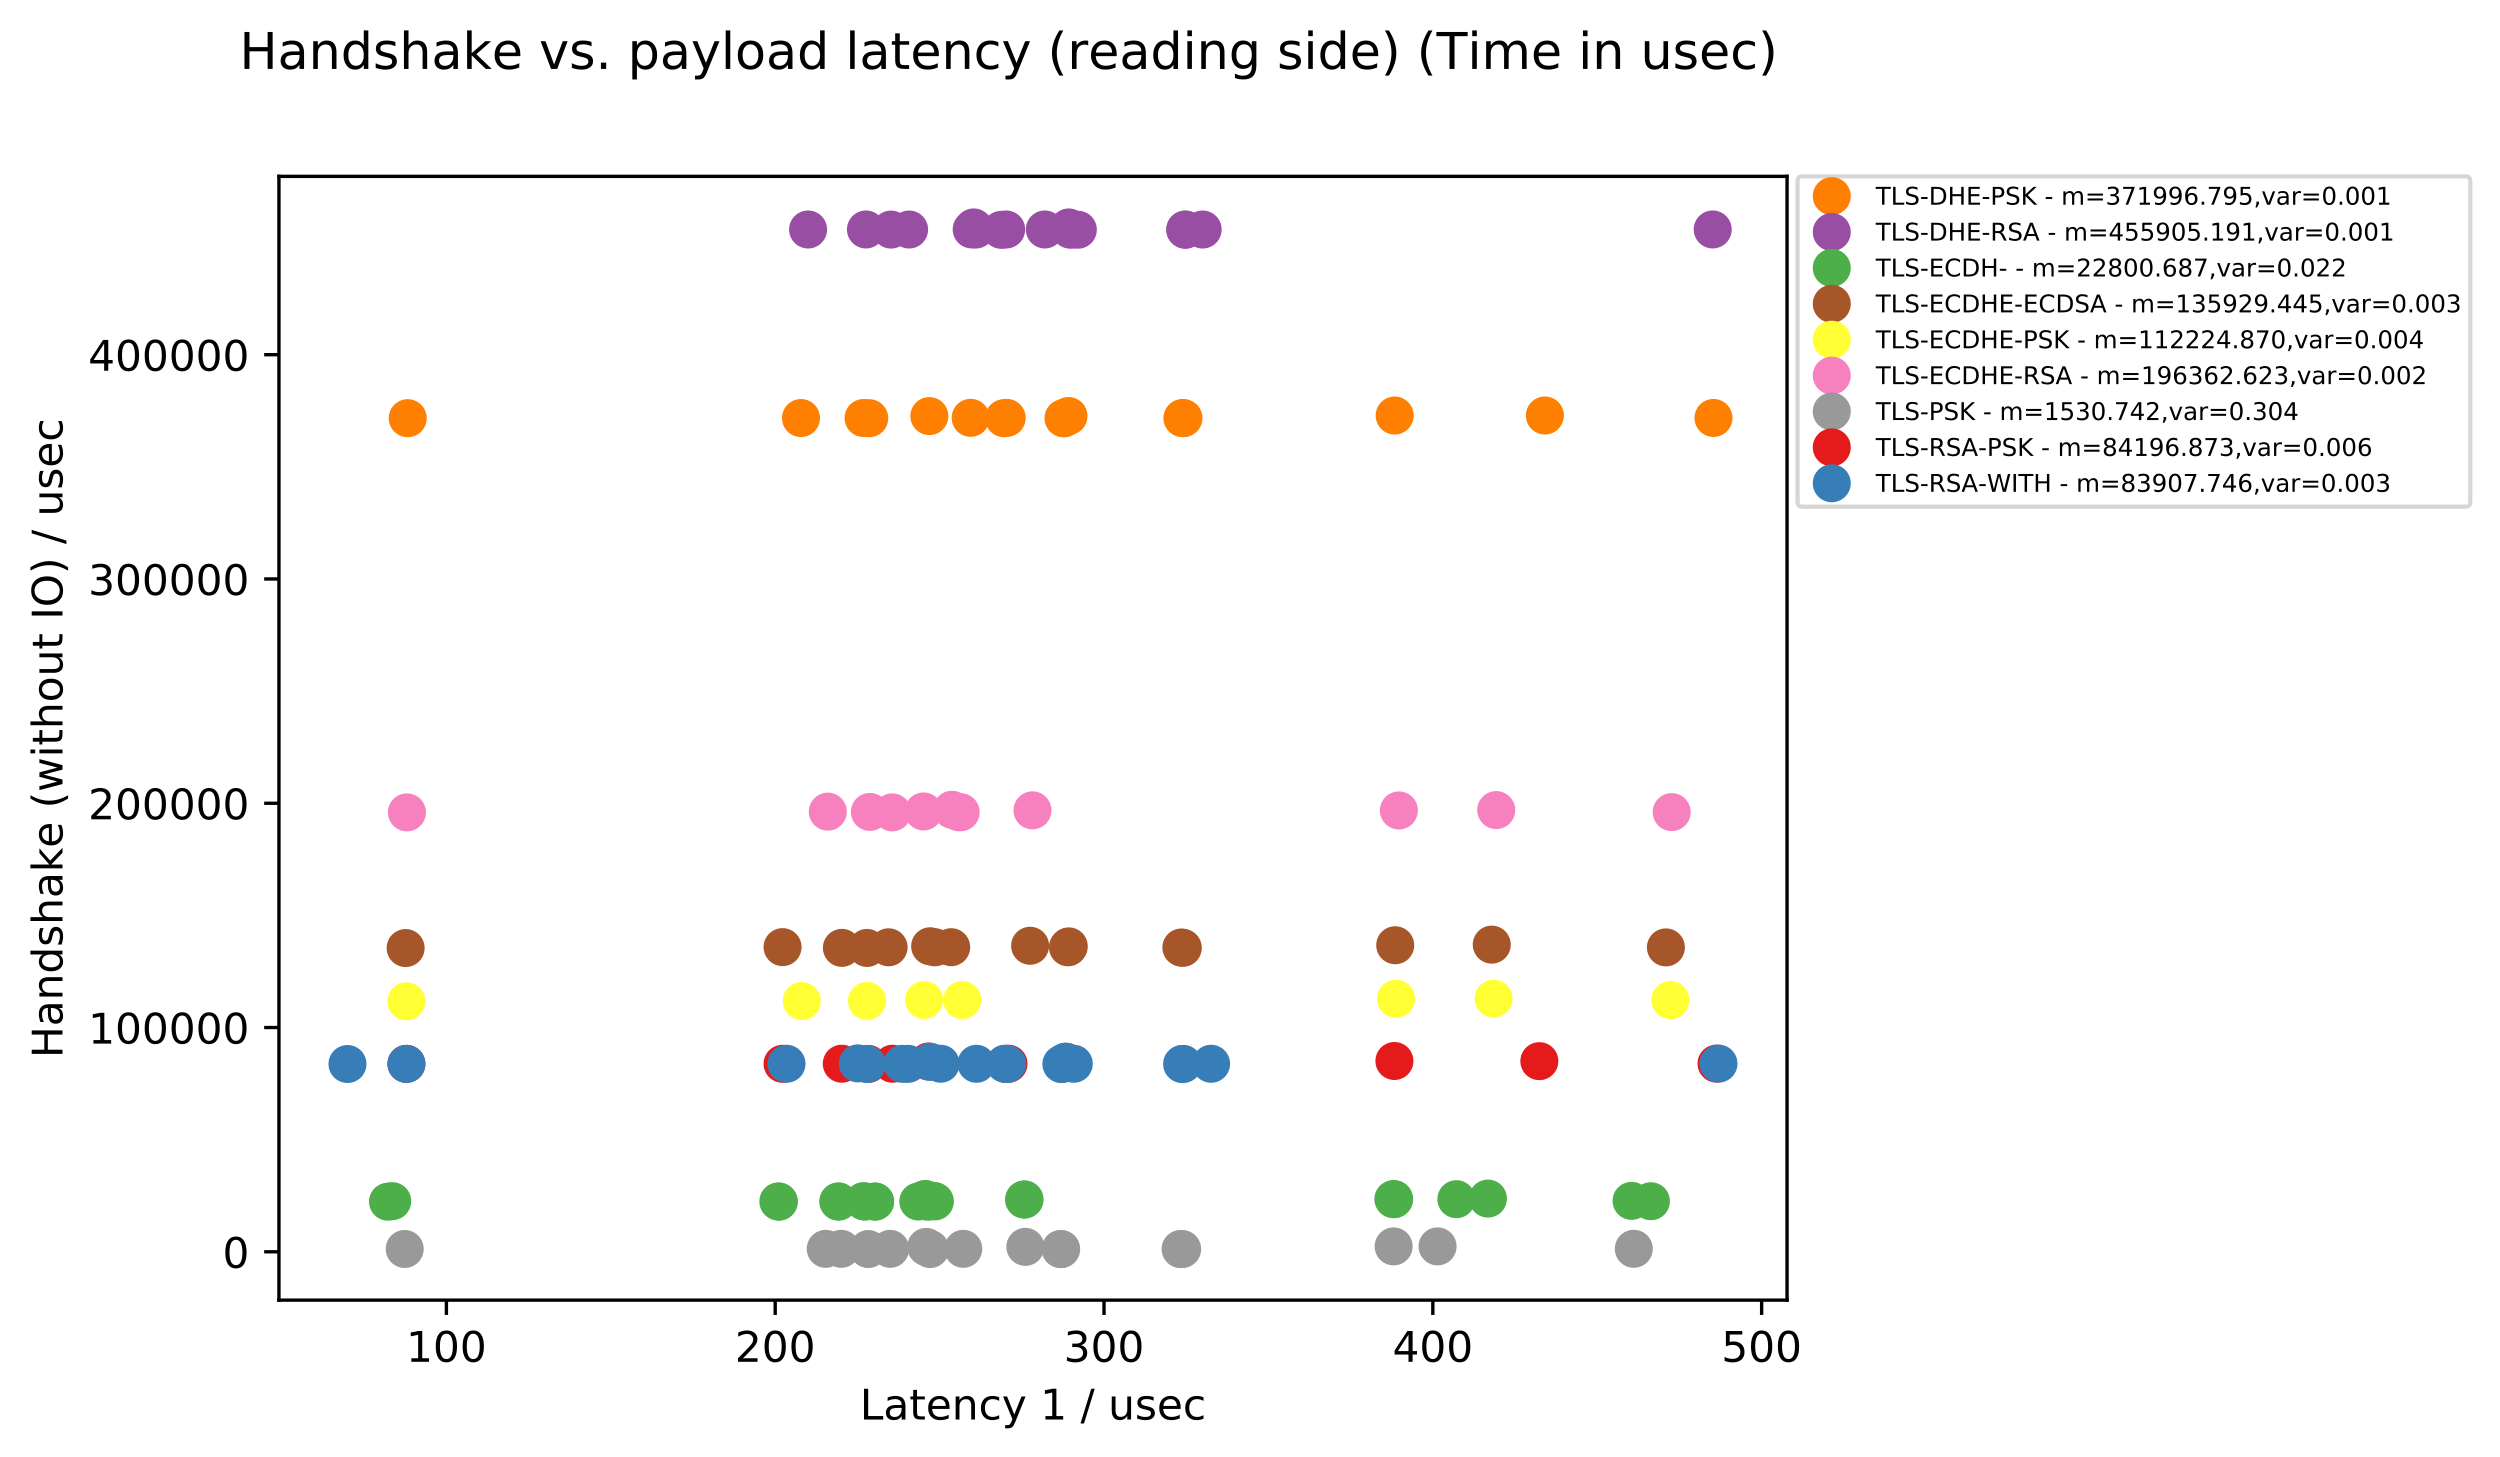 <?xml version="1.0" encoding="utf-8" standalone="no"?>
<!DOCTYPE svg PUBLIC "-//W3C//DTD SVG 1.1//EN"
  "http://www.w3.org/Graphics/SVG/1.1/DTD/svg11.dtd">
<!-- Created with matplotlib (http://matplotlib.org/) -->
<svg height="345pt" version="1.1" viewBox="0 0 592 345" width="592pt" xmlns="http://www.w3.org/2000/svg" xmlns:xlink="http://www.w3.org/1999/xlink">
 <defs>
  <style type="text/css">
*{stroke-linecap:butt;stroke-linejoin:round;}
  </style>
 </defs>
 <g id="figure_1">
  <g id="patch_1">
   <path d="M 0 345.428 
L 592.165 345.428 
L 592.165 -0 
L 0 -0 
z
" style="fill:#ffffff;"/>
  </g>
  <g id="axes_1">
   <g id="patch_2">
    <path d="M 66.053 307.872 
L 423.173 307.872 
L 423.173 41.76 
L 66.053 41.76 
z
" style="fill:#ffffff;"/>
   </g>
   <g id="matplotlib.axis_1">
    <g id="xtick_1">
     <g id="line2d_1">
      <defs>
       <path d="M 0 0 
L 0 3.5 
" id="m7f46ef0108" style="stroke:#000000;stroke-width:0.8;"/>
      </defs>
      <g>
       <use style="stroke:#000000;stroke-width:0.8;" x="105.707" xlink:href="#m7f46ef0108" y="307.872"/>
      </g>
     </g>
     <g id="text_1">
      <!-- 100 -->
      <defs>
       <path d="M 12.406 8.297 
L 28.516 8.297 
L 28.516 63.922 
L 10.984 60.406 
L 10.984 69.391 
L 28.422 72.906 
L 38.281 72.906 
L 38.281 8.297 
L 54.391 8.297 
L 54.391 0 
L 12.406 0 
z
" id="DejaVuSans-31"/>
       <path d="M 31.781 66.406 
Q 24.172 66.406 20.328 58.906 
Q 16.5 51.422 16.5 36.375 
Q 16.5 21.391 20.328 13.891 
Q 24.172 6.391 31.781 6.391 
Q 39.453 6.391 43.281 13.891 
Q 47.125 21.391 47.125 36.375 
Q 47.125 51.422 43.281 58.906 
Q 39.453 66.406 31.781 66.406 
M 31.781 74.219 
Q 44.047 74.219 50.516 64.516 
Q 56.984 54.828 56.984 36.375 
Q 56.984 17.969 50.516 8.266 
Q 44.047 -1.422 31.781 -1.422 
Q 19.531 -1.422 13.062 8.266 
Q 6.594 17.969 6.594 36.375 
Q 6.594 54.828 13.062 64.516 
Q 19.531 74.219 31.781 74.219 
" id="DejaVuSans-30"/>
      </defs>
      <g transform="translate(96.163 322.47)scale(0.1 -0.1)">
       <use xlink:href="#DejaVuSans-31"/>
       <use x="63.623" xlink:href="#DejaVuSans-30"/>
       <use x="127.246" xlink:href="#DejaVuSans-30"/>
      </g>
     </g>
    </g>
    <g id="xtick_2">
     <g id="line2d_2">
      <g>
       <use style="stroke:#000000;stroke-width:0.8;" x="183.569" xlink:href="#m7f46ef0108" y="307.872"/>
      </g>
     </g>
     <g id="text_2">
      <!-- 200 -->
      <defs>
       <path d="M 19.188 8.297 
L 53.609 8.297 
L 53.609 0 
L 7.328 0 
L 7.328 8.297 
Q 12.938 14.109 22.625 23.891 
Q 32.328 33.688 34.812 36.531 
Q 39.547 41.844 41.422 45.531 
Q 43.312 49.219 43.312 52.781 
Q 43.312 58.594 39.234 62.25 
Q 35.156 65.922 28.609 65.922 
Q 23.969 65.922 18.812 64.312 
Q 13.672 62.703 7.812 59.422 
L 7.812 69.391 
Q 13.766 71.781 18.938 73 
Q 24.125 74.219 28.422 74.219 
Q 39.75 74.219 46.484 68.547 
Q 53.219 62.891 53.219 53.422 
Q 53.219 48.922 51.531 44.891 
Q 49.859 40.875 45.406 35.406 
Q 44.188 33.984 37.641 27.219 
Q 31.109 20.453 19.188 8.297 
" id="DejaVuSans-32"/>
      </defs>
      <g transform="translate(174.025 322.47)scale(0.1 -0.1)">
       <use xlink:href="#DejaVuSans-32"/>
       <use x="63.623" xlink:href="#DejaVuSans-30"/>
       <use x="127.246" xlink:href="#DejaVuSans-30"/>
      </g>
     </g>
    </g>
    <g id="xtick_3">
     <g id="line2d_3">
      <g>
       <use style="stroke:#000000;stroke-width:0.8;" x="261.431" xlink:href="#m7f46ef0108" y="307.872"/>
      </g>
     </g>
     <g id="text_3">
      <!-- 300 -->
      <defs>
       <path d="M 40.578 39.312 
Q 47.656 37.797 51.625 33 
Q 55.609 28.219 55.609 21.188 
Q 55.609 10.406 48.188 4.484 
Q 40.766 -1.422 27.094 -1.422 
Q 22.516 -1.422 17.656 -0.516 
Q 12.797 0.391 7.625 2.203 
L 7.625 11.719 
Q 11.719 9.328 16.594 8.109 
Q 21.484 6.891 26.812 6.891 
Q 36.078 6.891 40.938 10.547 
Q 45.797 14.203 45.797 21.188 
Q 45.797 27.641 41.281 31.266 
Q 36.766 34.906 28.719 34.906 
L 20.219 34.906 
L 20.219 43.016 
L 29.109 43.016 
Q 36.375 43.016 40.234 45.922 
Q 44.094 48.828 44.094 54.297 
Q 44.094 59.906 40.109 62.906 
Q 36.141 65.922 28.719 65.922 
Q 24.656 65.922 20.016 65.031 
Q 15.375 64.156 9.812 62.312 
L 9.812 71.094 
Q 15.438 72.656 20.344 73.438 
Q 25.25 74.219 29.594 74.219 
Q 40.828 74.219 47.359 69.109 
Q 53.906 64.016 53.906 55.328 
Q 53.906 49.266 50.438 45.094 
Q 46.969 40.922 40.578 39.312 
" id="DejaVuSans-33"/>
      </defs>
      <g transform="translate(251.888 322.47)scale(0.1 -0.1)">
       <use xlink:href="#DejaVuSans-33"/>
       <use x="63.623" xlink:href="#DejaVuSans-30"/>
       <use x="127.246" xlink:href="#DejaVuSans-30"/>
      </g>
     </g>
    </g>
    <g id="xtick_4">
     <g id="line2d_4">
      <g>
       <use style="stroke:#000000;stroke-width:0.8;" x="339.294" xlink:href="#m7f46ef0108" y="307.872"/>
      </g>
     </g>
     <g id="text_4">
      <!-- 400 -->
      <defs>
       <path d="M 37.797 64.312 
L 12.891 25.391 
L 37.797 25.391 
z
M 35.203 72.906 
L 47.609 72.906 
L 47.609 25.391 
L 58.016 25.391 
L 58.016 17.188 
L 47.609 17.188 
L 47.609 0 
L 37.797 0 
L 37.797 17.188 
L 4.891 17.188 
L 4.891 26.703 
z
" id="DejaVuSans-34"/>
      </defs>
      <g transform="translate(329.75 322.47)scale(0.1 -0.1)">
       <use xlink:href="#DejaVuSans-34"/>
       <use x="63.623" xlink:href="#DejaVuSans-30"/>
       <use x="127.246" xlink:href="#DejaVuSans-30"/>
      </g>
     </g>
    </g>
    <g id="xtick_5">
     <g id="line2d_5">
      <g>
       <use style="stroke:#000000;stroke-width:0.8;" x="417.156" xlink:href="#m7f46ef0108" y="307.872"/>
      </g>
     </g>
     <g id="text_5">
      <!-- 500 -->
      <defs>
       <path d="M 10.797 72.906 
L 49.516 72.906 
L 49.516 64.594 
L 19.828 64.594 
L 19.828 46.734 
Q 21.969 47.469 24.109 47.828 
Q 26.266 48.188 28.422 48.188 
Q 40.625 48.188 47.75 41.5 
Q 54.891 34.812 54.891 23.391 
Q 54.891 11.625 47.562 5.094 
Q 40.234 -1.422 26.906 -1.422 
Q 22.312 -1.422 17.547 -0.641 
Q 12.797 0.141 7.719 1.703 
L 7.719 11.625 
Q 12.109 9.234 16.797 8.062 
Q 21.484 6.891 26.703 6.891 
Q 35.156 6.891 40.078 11.328 
Q 45.016 15.766 45.016 23.391 
Q 45.016 31 40.078 35.438 
Q 35.156 39.891 26.703 39.891 
Q 22.75 39.891 18.812 39.016 
Q 14.891 38.141 10.797 36.281 
z
" id="DejaVuSans-35"/>
      </defs>
      <g transform="translate(407.612 322.47)scale(0.1 -0.1)">
       <use xlink:href="#DejaVuSans-35"/>
       <use x="63.623" xlink:href="#DejaVuSans-30"/>
       <use x="127.246" xlink:href="#DejaVuSans-30"/>
      </g>
     </g>
    </g>
    <g id="text_6">
     <!-- Latency 1 / usec -->
     <defs>
      <path d="M 9.812 72.906 
L 19.672 72.906 
L 19.672 8.297 
L 55.172 8.297 
L 55.172 0 
L 9.812 0 
z
" id="DejaVuSans-4c"/>
      <path d="M 34.281 27.484 
Q 23.391 27.484 19.188 25 
Q 14.984 22.516 14.984 16.5 
Q 14.984 11.719 18.141 8.906 
Q 21.297 6.109 26.703 6.109 
Q 34.188 6.109 38.703 11.406 
Q 43.219 16.703 43.219 25.484 
L 43.219 27.484 
z
M 52.203 31.203 
L 52.203 0 
L 43.219 0 
L 43.219 8.297 
Q 40.141 3.328 35.547 0.953 
Q 30.953 -1.422 24.312 -1.422 
Q 15.922 -1.422 10.953 3.297 
Q 6 8.016 6 15.922 
Q 6 25.141 12.172 29.828 
Q 18.359 34.516 30.609 34.516 
L 43.219 34.516 
L 43.219 35.406 
Q 43.219 41.609 39.141 45 
Q 35.062 48.391 27.688 48.391 
Q 23 48.391 18.547 47.266 
Q 14.109 46.141 10.016 43.891 
L 10.016 52.203 
Q 14.938 54.109 19.578 55.047 
Q 24.219 56 28.609 56 
Q 40.484 56 46.344 49.844 
Q 52.203 43.703 52.203 31.203 
" id="DejaVuSans-61"/>
      <path d="M 18.312 70.219 
L 18.312 54.688 
L 36.812 54.688 
L 36.812 47.703 
L 18.312 47.703 
L 18.312 18.016 
Q 18.312 11.328 20.141 9.422 
Q 21.969 7.516 27.594 7.516 
L 36.812 7.516 
L 36.812 0 
L 27.594 0 
Q 17.188 0 13.234 3.875 
Q 9.281 7.766 9.281 18.016 
L 9.281 47.703 
L 2.688 47.703 
L 2.688 54.688 
L 9.281 54.688 
L 9.281 70.219 
z
" id="DejaVuSans-74"/>
      <path d="M 56.203 29.594 
L 56.203 25.203 
L 14.891 25.203 
Q 15.484 15.922 20.484 11.062 
Q 25.484 6.203 34.422 6.203 
Q 39.594 6.203 44.453 7.469 
Q 49.312 8.734 54.109 11.281 
L 54.109 2.781 
Q 49.266 0.734 44.188 -0.344 
Q 39.109 -1.422 33.891 -1.422 
Q 20.797 -1.422 13.156 6.188 
Q 5.516 13.812 5.516 26.812 
Q 5.516 40.234 12.766 48.109 
Q 20.016 56 32.328 56 
Q 43.359 56 49.781 48.891 
Q 56.203 41.797 56.203 29.594 
M 47.219 32.234 
Q 47.125 39.594 43.094 43.984 
Q 39.062 48.391 32.422 48.391 
Q 24.906 48.391 20.391 44.141 
Q 15.875 39.891 15.188 32.172 
z
" id="DejaVuSans-65"/>
      <path d="M 54.891 33.016 
L 54.891 0 
L 45.906 0 
L 45.906 32.719 
Q 45.906 40.484 42.875 44.328 
Q 39.844 48.188 33.797 48.188 
Q 26.516 48.188 22.312 43.547 
Q 18.109 38.922 18.109 30.906 
L 18.109 0 
L 9.078 0 
L 9.078 54.688 
L 18.109 54.688 
L 18.109 46.188 
Q 21.344 51.125 25.703 53.562 
Q 30.078 56 35.797 56 
Q 45.219 56 50.047 50.172 
Q 54.891 44.344 54.891 33.016 
" id="DejaVuSans-6e"/>
      <path d="M 48.781 52.594 
L 48.781 44.188 
Q 44.969 46.297 41.141 47.344 
Q 37.312 48.391 33.406 48.391 
Q 24.656 48.391 19.812 42.844 
Q 14.984 37.312 14.984 27.297 
Q 14.984 17.281 19.812 11.734 
Q 24.656 6.203 33.406 6.203 
Q 37.312 6.203 41.141 7.25 
Q 44.969 8.297 48.781 10.406 
L 48.781 2.094 
Q 45.016 0.344 40.984 -0.531 
Q 36.969 -1.422 32.422 -1.422 
Q 20.062 -1.422 12.781 6.344 
Q 5.516 14.109 5.516 27.297 
Q 5.516 40.672 12.859 48.328 
Q 20.219 56 33.016 56 
Q 37.156 56 41.109 55.141 
Q 45.062 54.297 48.781 52.594 
" id="DejaVuSans-63"/>
      <path d="M 32.172 -5.078 
Q 28.375 -14.844 24.75 -17.812 
Q 21.141 -20.797 15.094 -20.797 
L 7.906 -20.797 
L 7.906 -13.281 
L 13.188 -13.281 
Q 16.891 -13.281 18.938 -11.516 
Q 21 -9.766 23.484 -3.219 
L 25.094 0.875 
L 2.984 54.688 
L 12.5 54.688 
L 29.594 11.922 
L 46.688 54.688 
L 56.203 54.688 
z
" id="DejaVuSans-79"/>
      <path id="DejaVuSans-20"/>
      <path d="M 25.391 72.906 
L 33.688 72.906 
L 8.297 -9.281 
L 0 -9.281 
z
" id="DejaVuSans-2f"/>
      <path d="M 8.5 21.578 
L 8.5 54.688 
L 17.484 54.688 
L 17.484 21.922 
Q 17.484 14.156 20.5 10.266 
Q 23.531 6.391 29.594 6.391 
Q 36.859 6.391 41.078 11.031 
Q 45.312 15.672 45.312 23.688 
L 45.312 54.688 
L 54.297 54.688 
L 54.297 0 
L 45.312 0 
L 45.312 8.406 
Q 42.047 3.422 37.719 1 
Q 33.406 -1.422 27.688 -1.422 
Q 18.266 -1.422 13.375 4.438 
Q 8.5 10.297 8.5 21.578 
M 31.109 56 
z
" id="DejaVuSans-75"/>
      <path d="M 44.281 53.078 
L 44.281 44.578 
Q 40.484 46.531 36.375 47.5 
Q 32.281 48.484 27.875 48.484 
Q 21.188 48.484 17.844 46.438 
Q 14.5 44.391 14.5 40.281 
Q 14.5 37.156 16.891 35.375 
Q 19.281 33.594 26.516 31.984 
L 29.594 31.297 
Q 39.156 29.25 43.188 25.516 
Q 47.219 21.781 47.219 15.094 
Q 47.219 7.469 41.188 3.016 
Q 35.156 -1.422 24.609 -1.422 
Q 20.219 -1.422 15.453 -0.562 
Q 10.688 0.297 5.422 2 
L 5.422 11.281 
Q 10.406 8.688 15.234 7.391 
Q 20.062 6.109 24.812 6.109 
Q 31.156 6.109 34.562 8.281 
Q 37.984 10.453 37.984 14.406 
Q 37.984 18.062 35.516 20.016 
Q 33.062 21.969 24.703 23.781 
L 21.578 24.516 
Q 13.234 26.266 9.516 29.906 
Q 5.812 33.547 5.812 39.891 
Q 5.812 47.609 11.281 51.797 
Q 16.75 56 26.812 56 
Q 31.781 56 36.172 55.266 
Q 40.578 54.547 44.281 53.078 
" id="DejaVuSans-73"/>
     </defs>
     <g transform="translate(203.617 336.149)scale(0.1 -0.1)">
      <use xlink:href="#DejaVuSans-4c"/>
      <use x="55.713" xlink:href="#DejaVuSans-61"/>
      <use x="116.992" xlink:href="#DejaVuSans-74"/>
      <use x="156.201" xlink:href="#DejaVuSans-65"/>
      <use x="217.725" xlink:href="#DejaVuSans-6e"/>
      <use x="281.104" xlink:href="#DejaVuSans-63"/>
      <use x="336.084" xlink:href="#DejaVuSans-79"/>
      <use x="395.264" xlink:href="#DejaVuSans-20"/>
      <use x="427.051" xlink:href="#DejaVuSans-31"/>
      <use x="490.674" xlink:href="#DejaVuSans-20"/>
      <use x="522.461" xlink:href="#DejaVuSans-2f"/>
      <use x="556.152" xlink:href="#DejaVuSans-20"/>
      <use x="587.939" xlink:href="#DejaVuSans-75"/>
      <use x="651.318" xlink:href="#DejaVuSans-73"/>
      <use x="703.418" xlink:href="#DejaVuSans-65"/>
      <use x="764.941" xlink:href="#DejaVuSans-63"/>
     </g>
    </g>
   </g>
   <g id="matplotlib.axis_2">
    <g id="ytick_1">
     <g id="line2d_6">
      <defs>
       <path d="M 0 0 
L -3.5 0 
" id="m019969e0ac" style="stroke:#000000;stroke-width:0.8;"/>
      </defs>
      <g>
       <use style="stroke:#000000;stroke-width:0.8;" x="66.053" xlink:href="#m019969e0ac" y="296.428"/>
      </g>
     </g>
     <g id="text_7">
      <!-- 0 -->
      <g transform="translate(52.691 300.227)scale(0.1 -0.1)">
       <use xlink:href="#DejaVuSans-30"/>
      </g>
     </g>
    </g>
    <g id="ytick_2">
     <g id="line2d_7">
      <g>
       <use style="stroke:#000000;stroke-width:0.8;" x="66.053" xlink:href="#m019969e0ac" y="243.319"/>
      </g>
     </g>
     <g id="text_8">
      <!-- 100000 -->
      <g transform="translate(20.878 247.118)scale(0.1 -0.1)">
       <use xlink:href="#DejaVuSans-31"/>
       <use x="63.623" xlink:href="#DejaVuSans-30"/>
       <use x="127.246" xlink:href="#DejaVuSans-30"/>
       <use x="190.869" xlink:href="#DejaVuSans-30"/>
       <use x="254.492" xlink:href="#DejaVuSans-30"/>
       <use x="318.115" xlink:href="#DejaVuSans-30"/>
      </g>
     </g>
    </g>
    <g id="ytick_3">
     <g id="line2d_8">
      <g>
       <use style="stroke:#000000;stroke-width:0.8;" x="66.053" xlink:href="#m019969e0ac" y="190.211"/>
      </g>
     </g>
     <g id="text_9">
      <!-- 200000 -->
      <g transform="translate(20.878 194.01)scale(0.1 -0.1)">
       <use xlink:href="#DejaVuSans-32"/>
       <use x="63.623" xlink:href="#DejaVuSans-30"/>
       <use x="127.246" xlink:href="#DejaVuSans-30"/>
       <use x="190.869" xlink:href="#DejaVuSans-30"/>
       <use x="254.492" xlink:href="#DejaVuSans-30"/>
       <use x="318.115" xlink:href="#DejaVuSans-30"/>
      </g>
     </g>
    </g>
    <g id="ytick_4">
     <g id="line2d_9">
      <g>
       <use style="stroke:#000000;stroke-width:0.8;" x="66.053" xlink:href="#m019969e0ac" y="137.102"/>
      </g>
     </g>
     <g id="text_10">
      <!-- 300000 -->
      <g transform="translate(20.878 140.901)scale(0.1 -0.1)">
       <use xlink:href="#DejaVuSans-33"/>
       <use x="63.623" xlink:href="#DejaVuSans-30"/>
       <use x="127.246" xlink:href="#DejaVuSans-30"/>
       <use x="190.869" xlink:href="#DejaVuSans-30"/>
       <use x="254.492" xlink:href="#DejaVuSans-30"/>
       <use x="318.115" xlink:href="#DejaVuSans-30"/>
      </g>
     </g>
    </g>
    <g id="ytick_5">
     <g id="line2d_10">
      <g>
       <use style="stroke:#000000;stroke-width:0.8;" x="66.053" xlink:href="#m019969e0ac" y="83.994"/>
      </g>
     </g>
     <g id="text_11">
      <!-- 400000 -->
      <g transform="translate(20.878 87.793)scale(0.1 -0.1)">
       <use xlink:href="#DejaVuSans-34"/>
       <use x="63.623" xlink:href="#DejaVuSans-30"/>
       <use x="127.246" xlink:href="#DejaVuSans-30"/>
       <use x="190.869" xlink:href="#DejaVuSans-30"/>
       <use x="254.492" xlink:href="#DejaVuSans-30"/>
       <use x="318.115" xlink:href="#DejaVuSans-30"/>
      </g>
     </g>
    </g>
    <g id="text_12">
     <!-- Handshake (without IO) / usec -->
     <defs>
      <path d="M 9.812 72.906 
L 19.672 72.906 
L 19.672 43.016 
L 55.516 43.016 
L 55.516 72.906 
L 65.375 72.906 
L 65.375 0 
L 55.516 0 
L 55.516 34.719 
L 19.672 34.719 
L 19.672 0 
L 9.812 0 
z
" id="DejaVuSans-48"/>
      <path d="M 45.406 46.391 
L 45.406 75.984 
L 54.391 75.984 
L 54.391 0 
L 45.406 0 
L 45.406 8.203 
Q 42.578 3.328 38.25 0.953 
Q 33.938 -1.422 27.875 -1.422 
Q 17.969 -1.422 11.734 6.484 
Q 5.516 14.406 5.516 27.297 
Q 5.516 40.188 11.734 48.094 
Q 17.969 56 27.875 56 
Q 33.938 56 38.25 53.625 
Q 42.578 51.266 45.406 46.391 
M 14.797 27.297 
Q 14.797 17.391 18.875 11.75 
Q 22.953 6.109 30.078 6.109 
Q 37.203 6.109 41.297 11.75 
Q 45.406 17.391 45.406 27.297 
Q 45.406 37.203 41.297 42.844 
Q 37.203 48.484 30.078 48.484 
Q 22.953 48.484 18.875 42.844 
Q 14.797 37.203 14.797 27.297 
" id="DejaVuSans-64"/>
      <path d="M 54.891 33.016 
L 54.891 0 
L 45.906 0 
L 45.906 32.719 
Q 45.906 40.484 42.875 44.328 
Q 39.844 48.188 33.797 48.188 
Q 26.516 48.188 22.312 43.547 
Q 18.109 38.922 18.109 30.906 
L 18.109 0 
L 9.078 0 
L 9.078 75.984 
L 18.109 75.984 
L 18.109 46.188 
Q 21.344 51.125 25.703 53.562 
Q 30.078 56 35.797 56 
Q 45.219 56 50.047 50.172 
Q 54.891 44.344 54.891 33.016 
" id="DejaVuSans-68"/>
      <path d="M 9.078 75.984 
L 18.109 75.984 
L 18.109 31.109 
L 44.922 54.688 
L 56.391 54.688 
L 27.391 29.109 
L 57.625 0 
L 45.906 0 
L 18.109 26.703 
L 18.109 0 
L 9.078 0 
z
" id="DejaVuSans-6b"/>
      <path d="M 31 75.875 
Q 24.469 64.656 21.281 53.656 
Q 18.109 42.672 18.109 31.391 
Q 18.109 20.125 21.312 9.062 
Q 24.516 -2 31 -13.188 
L 23.188 -13.188 
Q 15.875 -1.703 12.234 9.375 
Q 8.594 20.453 8.594 31.391 
Q 8.594 42.281 12.203 53.312 
Q 15.828 64.359 23.188 75.875 
z
" id="DejaVuSans-28"/>
      <path d="M 4.203 54.688 
L 13.188 54.688 
L 24.422 12.016 
L 35.594 54.688 
L 46.188 54.688 
L 57.422 12.016 
L 68.609 54.688 
L 77.594 54.688 
L 63.281 0 
L 52.688 0 
L 40.922 44.828 
L 29.109 0 
L 18.5 0 
z
" id="DejaVuSans-77"/>
      <path d="M 9.422 54.688 
L 18.406 54.688 
L 18.406 0 
L 9.422 0 
z
M 9.422 75.984 
L 18.406 75.984 
L 18.406 64.594 
L 9.422 64.594 
z
" id="DejaVuSans-69"/>
      <path d="M 30.609 48.391 
Q 23.391 48.391 19.188 42.75 
Q 14.984 37.109 14.984 27.297 
Q 14.984 17.484 19.156 11.844 
Q 23.344 6.203 30.609 6.203 
Q 37.797 6.203 41.984 11.859 
Q 46.188 17.531 46.188 27.297 
Q 46.188 37.016 41.984 42.703 
Q 37.797 48.391 30.609 48.391 
M 30.609 56 
Q 42.328 56 49.016 48.375 
Q 55.719 40.766 55.719 27.297 
Q 55.719 13.875 49.016 6.219 
Q 42.328 -1.422 30.609 -1.422 
Q 18.844 -1.422 12.172 6.219 
Q 5.516 13.875 5.516 27.297 
Q 5.516 40.766 12.172 48.375 
Q 18.844 56 30.609 56 
" id="DejaVuSans-6f"/>
      <path d="M 9.812 72.906 
L 19.672 72.906 
L 19.672 0 
L 9.812 0 
z
" id="DejaVuSans-49"/>
      <path d="M 39.406 66.219 
Q 28.656 66.219 22.328 58.203 
Q 16.016 50.203 16.016 36.375 
Q 16.016 22.609 22.328 14.594 
Q 28.656 6.594 39.406 6.594 
Q 50.141 6.594 56.422 14.594 
Q 62.703 22.609 62.703 36.375 
Q 62.703 50.203 56.422 58.203 
Q 50.141 66.219 39.406 66.219 
M 39.406 74.219 
Q 54.734 74.219 63.906 63.938 
Q 73.094 53.656 73.094 36.375 
Q 73.094 19.141 63.906 8.859 
Q 54.734 -1.422 39.406 -1.422 
Q 24.031 -1.422 14.812 8.828 
Q 5.609 19.094 5.609 36.375 
Q 5.609 53.656 14.812 63.938 
Q 24.031 74.219 39.406 74.219 
" id="DejaVuSans-4f"/>
      <path d="M 8.016 75.875 
L 15.828 75.875 
Q 23.141 64.359 26.781 53.312 
Q 30.422 42.281 30.422 31.391 
Q 30.422 20.453 26.781 9.375 
Q 23.141 -1.703 15.828 -13.188 
L 8.016 -13.188 
Q 14.5 -2 17.703 9.062 
Q 20.906 20.125 20.906 31.391 
Q 20.906 42.672 17.703 53.656 
Q 14.5 64.656 8.016 75.875 
" id="DejaVuSans-29"/>
     </defs>
     <g transform="translate(14.798 250.538)rotate(-90)scale(0.1 -0.1)">
      <use xlink:href="#DejaVuSans-48"/>
      <use x="75.195" xlink:href="#DejaVuSans-61"/>
      <use x="136.475" xlink:href="#DejaVuSans-6e"/>
      <use x="199.854" xlink:href="#DejaVuSans-64"/>
      <use x="263.33" xlink:href="#DejaVuSans-73"/>
      <use x="315.43" xlink:href="#DejaVuSans-68"/>
      <use x="378.809" xlink:href="#DejaVuSans-61"/>
      <use x="440.088" xlink:href="#DejaVuSans-6b"/>
      <use x="497.951" xlink:href="#DejaVuSans-65"/>
      <use x="559.475" xlink:href="#DejaVuSans-20"/>
      <use x="591.262" xlink:href="#DejaVuSans-28"/>
      <use x="630.275" xlink:href="#DejaVuSans-77"/>
      <use x="712.062" xlink:href="#DejaVuSans-69"/>
      <use x="739.846" xlink:href="#DejaVuSans-74"/>
      <use x="779.055" xlink:href="#DejaVuSans-68"/>
      <use x="842.434" xlink:href="#DejaVuSans-6f"/>
      <use x="903.615" xlink:href="#DejaVuSans-75"/>
      <use x="966.994" xlink:href="#DejaVuSans-74"/>
      <use x="1006.203" xlink:href="#DejaVuSans-20"/>
      <use x="1037.99" xlink:href="#DejaVuSans-49"/>
      <use x="1067.482" xlink:href="#DejaVuSans-4f"/>
      <use x="1146.193" xlink:href="#DejaVuSans-29"/>
      <use x="1185.207" xlink:href="#DejaVuSans-20"/>
      <use x="1216.994" xlink:href="#DejaVuSans-2f"/>
      <use x="1250.686" xlink:href="#DejaVuSans-20"/>
      <use x="1282.473" xlink:href="#DejaVuSans-75"/>
      <use x="1345.852" xlink:href="#DejaVuSans-73"/>
      <use x="1397.951" xlink:href="#DejaVuSans-65"/>
      <use x="1459.475" xlink:href="#DejaVuSans-63"/>
     </g>
    </g>
   </g>
   <g id="line2d_11">
    <defs>
     <path d="M 0 4 
C 1.061 4 2.078 3.579 2.828 2.828 
C 3.579 2.078 4 1.061 4 0 
C 4 -1.061 3.579 -2.078 2.828 -2.828 
C 2.078 -3.579 1.061 -4 0 -4 
C -1.061 -4 -2.078 -3.579 -2.828 -2.828 
C -3.579 -2.078 -4 -1.061 -4 0 
C -4 1.061 -3.579 2.078 -2.828 2.828 
C -2.078 3.579 -1.061 4 0 4 
z
" id="m0d82cc12aa" style="stroke:#ff7f00;"/>
    </defs>
    <g clip-path="url(#pa0ef638ec3)">
     <use style="fill:#ff7f00;stroke:#ff7f00;" x="205.838" xlink:href="#m0d82cc12aa" y="99.033"/>
     <use style="fill:#ff7f00;stroke:#ff7f00;" x="220.071" xlink:href="#m0d82cc12aa" y="98.529"/>
     <use style="fill:#ff7f00;stroke:#ff7f00;" x="96.55" xlink:href="#m0d82cc12aa" y="99.026"/>
     <use style="fill:#ff7f00;stroke:#ff7f00;" x="229.85" xlink:href="#m0d82cc12aa" y="98.944"/>
     <use style="fill:#ff7f00;stroke:#ff7f00;" x="405.757" xlink:href="#m0d82cc12aa" y="98.971"/>
     <use style="fill:#ff7f00;stroke:#ff7f00;" x="330.262" xlink:href="#m0d82cc12aa" y="98.4"/>
     <use style="fill:#ff7f00;stroke:#ff7f00;" x="189.674" xlink:href="#m0d82cc12aa" y="98.994"/>
     <use style="fill:#ff7f00;stroke:#ff7f00;" x="204.498" xlink:href="#m0d82cc12aa" y="98.984"/>
     <use style="fill:#ff7f00;stroke:#ff7f00;" x="237.761" xlink:href="#m0d82cc12aa" y="99.03"/>
     <use style="fill:#ff7f00;stroke:#ff7f00;" x="253.022" xlink:href="#m0d82cc12aa" y="98.516"/>
     <use style="fill:#ff7f00;stroke:#ff7f00;" x="238.384" xlink:href="#m0d82cc12aa" y="98.953"/>
     <use style="fill:#ff7f00;stroke:#ff7f00;" x="365.829" xlink:href="#m0d82cc12aa" y="98.39"/>
     <use style="fill:#ff7f00;stroke:#ff7f00;" x="251.839" xlink:href="#m0d82cc12aa" y="99.02"/>
     <use style="fill:#ff7f00;stroke:#ff7f00;" x="280.243" xlink:href="#m0d82cc12aa" y="99.009"/>
     <use style="fill:#ff7f00;stroke:#ff7f00;" x="251.963" xlink:href="#m0d82cc12aa" y="99.048"/>
     <use style="fill:#ff7f00;stroke:#ff7f00;" x="279.994" xlink:href="#m0d82cc12aa" y="99.006"/>
    </g>
   </g>
   <g id="line2d_12">
    <defs>
     <path d="M 0 4 
C 1.061 4 2.078 3.579 2.828 2.828 
C 3.579 2.078 4 1.061 4 0 
C 4 -1.061 3.579 -2.078 2.828 -2.828 
C 2.078 -3.579 1.061 -4 0 -4 
C -1.061 -4 -2.078 -3.579 -2.828 -2.828 
C -3.579 -2.078 -4 -1.061 -4 0 
C -4 1.061 -3.579 2.078 -2.828 2.828 
C -2.078 3.579 -1.061 4 0 4 
z
" id="me701fae187" style="stroke:#984ea3;"/>
    </defs>
    <g clip-path="url(#pa0ef638ec3)">
     <use style="fill:#984ea3;stroke:#984ea3;" x="210.977" xlink:href="#me701fae187" y="54.366"/>
     <use style="fill:#984ea3;stroke:#984ea3;" x="230.1" xlink:href="#me701fae187" y="54.328"/>
     <use style="fill:#984ea3;stroke:#984ea3;" x="230.567" xlink:href="#me701fae187" y="53.856"/>
     <use style="fill:#984ea3;stroke:#984ea3;" x="247.416" xlink:href="#me701fae187" y="54.336"/>
     <use style="fill:#984ea3;stroke:#984ea3;" x="231.065" xlink:href="#me701fae187" y="54.356"/>
     <use style="fill:#984ea3;stroke:#984ea3;" x="238.26" xlink:href="#me701fae187" y="54.342"/>
     <use style="fill:#984ea3;stroke:#984ea3;" x="253.77" xlink:href="#me701fae187" y="54.339"/>
     <use style="fill:#984ea3;stroke:#984ea3;" x="284.79" xlink:href="#me701fae187" y="54.351"/>
     <use style="fill:#984ea3;stroke:#984ea3;" x="405.57" xlink:href="#me701fae187" y="54.335"/>
     <use style="fill:#984ea3;stroke:#984ea3;" x="253.085" xlink:href="#me701fae187" y="53.86"/>
     <use style="fill:#984ea3;stroke:#984ea3;" x="237.107" xlink:href="#me701fae187" y="54.428"/>
     <use style="fill:#984ea3;stroke:#984ea3;" x="255.234" xlink:href="#me701fae187" y="54.402"/>
     <use style="fill:#984ea3;stroke:#984ea3;" x="280.679" xlink:href="#me701fae187" y="54.347"/>
     <use style="fill:#984ea3;stroke:#984ea3;" x="191.355" xlink:href="#me701fae187" y="54.344"/>
     <use style="fill:#984ea3;stroke:#984ea3;" x="205.059" xlink:href="#me701fae187" y="54.342"/>
     <use style="fill:#984ea3;stroke:#984ea3;" x="253.396" xlink:href="#me701fae187" y="54.371"/>
     <use style="fill:#984ea3;stroke:#984ea3;" x="280.679" xlink:href="#me701fae187" y="54.405"/>
     <use style="fill:#984ea3;stroke:#984ea3;" x="215.275" xlink:href="#me701fae187" y="54.351"/>
    </g>
   </g>
   <g id="line2d_13">
    <defs>
     <path d="M 0 4 
C 1.061 4 2.078 3.579 2.828 2.828 
C 3.579 2.078 4 1.061 4 0 
C 4 -1.061 3.579 -2.078 2.828 -2.828 
C 2.078 -3.579 1.061 -4 0 -4 
C -1.061 -4 -2.078 -3.579 -2.828 -2.828 
C -3.579 -2.078 -4 -1.061 -4 0 
C -4 1.061 -3.579 2.078 -2.828 2.828 
C -2.078 3.579 -1.061 4 0 4 
z
" id="m039e9f95ac" style="stroke:#4daf4a;"/>
    </defs>
    <g clip-path="url(#pa0ef638ec3)">
     <use style="fill:#4daf4a;stroke:#4daf4a;" x="91.878" xlink:href="#m039e9f95ac" y="284.557"/>
     <use style="fill:#4daf4a;stroke:#4daf4a;" x="386.354" xlink:href="#m039e9f95ac" y="284.368"/>
     <use style="fill:#4daf4a;stroke:#4daf4a;" x="207.177" xlink:href="#m039e9f95ac" y="284.53"/>
     <use style="fill:#4daf4a;stroke:#4daf4a;" x="184.317" xlink:href="#m039e9f95ac" y="284.505"/>
     <use style="fill:#4daf4a;stroke:#4daf4a;" x="330.137" xlink:href="#m039e9f95ac" y="283.962"/>
     <use style="fill:#4daf4a;stroke:#4daf4a;" x="198.519" xlink:href="#m039e9f95ac" y="284.517"/>
     <use style="fill:#4daf4a;stroke:#4daf4a;" x="207.239" xlink:href="#m039e9f95ac" y="284.535"/>
     <use style="fill:#4daf4a;stroke:#4daf4a;" x="329.95" xlink:href="#m039e9f95ac" y="283.962"/>
     <use style="fill:#4daf4a;stroke:#4daf4a;" x="92.875" xlink:href="#m039e9f95ac" y="284.435"/>
     <use style="fill:#4daf4a;stroke:#4daf4a;" x="390.932" xlink:href="#m039e9f95ac" y="284.451"/>
     <use style="fill:#4daf4a;stroke:#4daf4a;" x="204.81" xlink:href="#m039e9f95ac" y="284.556"/>
     <use style="fill:#4daf4a;stroke:#4daf4a;" x="219.012" xlink:href="#m039e9f95ac" y="283.95"/>
     <use style="fill:#4daf4a;stroke:#4daf4a;" x="184.441" xlink:href="#m039e9f95ac" y="284.551"/>
     <use style="fill:#4daf4a;stroke:#4daf4a;" x="198.581" xlink:href="#m039e9f95ac" y="284.528"/>
     <use style="fill:#4daf4a;stroke:#4daf4a;" x="204.498" xlink:href="#m039e9f95ac" y="284.425"/>
     <use style="fill:#4daf4a;stroke:#4daf4a;" x="219.199" xlink:href="#m039e9f95ac" y="283.964"/>
     <use style="fill:#4daf4a;stroke:#4daf4a;" x="217.455" xlink:href="#m039e9f95ac" y="284.517"/>
     <use style="fill:#4daf4a;stroke:#4daf4a;" x="242.495" xlink:href="#m039e9f95ac" y="284.048"/>
     <use style="fill:#4daf4a;stroke:#4daf4a;" x="219.759" xlink:href="#m039e9f95ac" y="284.569"/>
     <use style="fill:#4daf4a;stroke:#4daf4a;" x="242.62" xlink:href="#m039e9f95ac" y="284.042"/>
     <use style="fill:#4daf4a;stroke:#4daf4a;" x="221.13" xlink:href="#m039e9f95ac" y="284.387"/>
     <use style="fill:#4daf4a;stroke:#4daf4a;" x="352.343" xlink:href="#m039e9f95ac" y="283.823"/>
     <use style="fill:#4daf4a;stroke:#4daf4a;" x="221.379" xlink:href="#m039e9f95ac" y="284.491"/>
     <use style="fill:#4daf4a;stroke:#4daf4a;" x="344.869" xlink:href="#m039e9f95ac" y="283.969"/>
    </g>
   </g>
   <g id="line2d_14">
    <defs>
     <path d="M 0 4 
C 1.061 4 2.078 3.579 2.828 2.828 
C 3.579 2.078 4 1.061 4 0 
C 4 -1.061 3.579 -2.078 2.828 -2.828 
C 2.078 -3.579 1.061 -4 0 -4 
C -1.061 -4 -2.078 -3.579 -2.828 -2.828 
C -3.579 -2.078 -4 -1.061 -4 0 
C -4 1.061 -3.579 2.078 -2.828 2.828 
C -2.078 3.579 -1.061 4 0 4 
z
" id="m91ada0ab35" style="stroke:#a65628;"/>
    </defs>
    <g clip-path="url(#pa0ef638ec3)">
     <use style="fill:#a65628;stroke:#a65628;" x="210.416" xlink:href="#m91ada0ab35" y="224.321"/>
     <use style="fill:#a65628;stroke:#a65628;" x="330.386" xlink:href="#m91ada0ab35" y="223.832"/>
     <use style="fill:#a65628;stroke:#a65628;" x="96.052" xlink:href="#m91ada0ab35" y="224.498"/>
     <use style="fill:#a65628;stroke:#a65628;" x="394.482" xlink:href="#m91ada0ab35" y="224.345"/>
     <use style="fill:#a65628;stroke:#a65628;" x="185.313" xlink:href="#m91ada0ab35" y="224.282"/>
     <use style="fill:#a65628;stroke:#a65628;" x="199.36" xlink:href="#m91ada0ab35" y="224.456"/>
     <use style="fill:#a65628;stroke:#a65628;" x="205.308" xlink:href="#m91ada0ab35" y="224.475"/>
     <use style="fill:#a65628;stroke:#a65628;" x="220.258" xlink:href="#m91ada0ab35" y="224.077"/>
     <use style="fill:#a65628;stroke:#a65628;" x="225.241" xlink:href="#m91ada0ab35" y="224.296"/>
     <use style="fill:#a65628;stroke:#a65628;" x="243.928" xlink:href="#m91ada0ab35" y="223.958"/>
     <use style="fill:#a65628;stroke:#a65628;" x="221.379" xlink:href="#m91ada0ab35" y="224.321"/>
     <use style="fill:#a65628;stroke:#a65628;" x="353.247" xlink:href="#m91ada0ab35" y="223.688"/>
     <use style="fill:#a65628;stroke:#a65628;" x="252.898" xlink:href="#m91ada0ab35" y="224.322"/>
     <use style="fill:#a65628;stroke:#a65628;" x="280.087" xlink:href="#m91ada0ab35" y="224.45"/>
     <use style="fill:#a65628;stroke:#a65628;" x="253.085" xlink:href="#m91ada0ab35" y="224.105"/>
     <use style="fill:#a65628;stroke:#a65628;" x="279.745" xlink:href="#m91ada0ab35" y="224.373"/>
    </g>
   </g>
   <g id="line2d_15">
    <defs>
     <path d="M 0 4 
C 1.061 4 2.078 3.579 2.828 2.828 
C 3.579 2.078 4 1.061 4 0 
C 4 -1.061 3.579 -2.078 2.828 -2.828 
C 2.078 -3.579 1.061 -4 0 -4 
C -1.061 -4 -2.078 -3.579 -2.828 -2.828 
C -3.579 -2.078 -4 -1.061 -4 0 
C -4 1.061 -3.579 2.078 -2.828 2.828 
C -2.078 3.579 -1.061 4 0 4 
z
" id="m2c1d4a348b" style="stroke:#ffff33;"/>
    </defs>
    <g clip-path="url(#pa0ef638ec3)">
     <use style="fill:#ffff33;stroke:#ffff33;" x="96.239" xlink:href="#m2c1d4a348b" y="237.114"/>
     <use style="fill:#ffff33;stroke:#ffff33;" x="395.541" xlink:href="#m2c1d4a348b" y="236.814"/>
     <use style="fill:#ffff33;stroke:#ffff33;" x="189.86" xlink:href="#m2c1d4a348b" y="237.055"/>
     <use style="fill:#ffff33;stroke:#ffff33;" x="205.308" xlink:href="#m2c1d4a348b" y="237.019"/>
     <use style="fill:#ffff33;stroke:#ffff33;" x="218.825" xlink:href="#m2c1d4a348b" y="236.805"/>
     <use style="fill:#ffff33;stroke:#ffff33;" x="330.573" xlink:href="#m2c1d4a348b" y="236.519"/>
     <use style="fill:#ffff33;stroke:#ffff33;" x="227.857" xlink:href="#m2c1d4a348b" y="236.817"/>
     <use style="fill:#ffff33;stroke:#ffff33;" x="353.683" xlink:href="#m2c1d4a348b" y="236.469"/>
    </g>
   </g>
   <g id="line2d_16">
    <defs>
     <path d="M 0 4 
C 1.061 4 2.078 3.579 2.828 2.828 
C 3.579 2.078 4 1.061 4 0 
C 4 -1.061 3.579 -2.078 2.828 -2.828 
C 2.078 -3.579 1.061 -4 0 -4 
C -1.061 -4 -2.078 -3.579 -2.828 -2.828 
C -3.579 -2.078 -4 -1.061 -4 0 
C -4 1.061 -3.579 2.078 -2.828 2.828 
C -2.078 3.579 -1.061 4 0 4 
z
" id="m544c758fef" style="stroke:#f781bf;"/>
    </defs>
    <g clip-path="url(#pa0ef638ec3)">
     <use style="fill:#f781bf;stroke:#f781bf;" x="395.853" xlink:href="#m544c758fef" y="192.304"/>
     <use style="fill:#f781bf;stroke:#f781bf;" x="196.027" xlink:href="#m544c758fef" y="192.198"/>
     <use style="fill:#f781bf;stroke:#f781bf;" x="205.993" xlink:href="#m544c758fef" y="192.261"/>
     <use style="fill:#f781bf;stroke:#f781bf;" x="218.701" xlink:href="#m544c758fef" y="192.153"/>
     <use style="fill:#f781bf;stroke:#f781bf;" x="331.258" xlink:href="#m544c758fef" y="191.911"/>
     <use style="fill:#f781bf;stroke:#f781bf;" x="211.288" xlink:href="#m544c758fef" y="192.37"/>
     <use style="fill:#f781bf;stroke:#f781bf;" x="225.428" xlink:href="#m544c758fef" y="191.747"/>
     <use style="fill:#f781bf;stroke:#f781bf;" x="96.363" xlink:href="#m544c758fef" y="192.372"/>
     <use style="fill:#f781bf;stroke:#f781bf;" x="227.047" xlink:href="#m544c758fef" y="192.339"/>
     <use style="fill:#f781bf;stroke:#f781bf;" x="244.489" xlink:href="#m544c758fef" y="191.891"/>
     <use style="fill:#f781bf;stroke:#f781bf;" x="227.483" xlink:href="#m544c758fef" y="192.338"/>
     <use style="fill:#f781bf;stroke:#f781bf;" x="354.305" xlink:href="#m544c758fef" y="191.823"/>
    </g>
   </g>
   <g id="line2d_17">
    <defs>
     <path d="M 0 4 
C 1.061 4 2.078 3.579 2.828 2.828 
C 3.579 2.078 4 1.061 4 0 
C 4 -1.061 3.579 -2.078 2.828 -2.828 
C 2.078 -3.579 1.061 -4 0 -4 
C -1.061 -4 -2.078 -3.579 -2.828 -2.828 
C -3.579 -2.078 -4 -1.061 -4 0 
C -4 1.061 -3.579 2.078 -2.828 2.828 
C -2.078 3.579 -1.061 4 0 4 
z
" id="m5f6f22aaef" style="stroke:#999999;"/>
    </defs>
    <g clip-path="url(#pa0ef638ec3)">
     <use style="fill:#999999;stroke:#999999;" x="205.62" xlink:href="#m5f6f22aaef" y="295.77"/>
     <use style="fill:#999999;stroke:#999999;" x="219.323" xlink:href="#m5f6f22aaef" y="295.265"/>
     <use style="fill:#999999;stroke:#999999;" x="95.834" xlink:href="#m5f6f22aaef" y="295.755"/>
     <use style="fill:#999999;stroke:#999999;" x="386.883" xlink:href="#m5f6f22aaef" y="295.714"/>
     <use style="fill:#999999;stroke:#999999;" x="195.529" xlink:href="#m5f6f22aaef" y="295.729"/>
     <use style="fill:#999999;stroke:#999999;" x="210.79" xlink:href="#m5f6f22aaef" y="295.725"/>
     <use style="fill:#999999;stroke:#999999;" x="199.204" xlink:href="#m5f6f22aaef" y="295.724"/>
     <use style="fill:#999999;stroke:#999999;" x="330.012" xlink:href="#m5f6f22aaef" y="295.146"/>
     <use style="fill:#999999;stroke:#999999;" x="220.258" xlink:href="#m5f6f22aaef" y="295.771"/>
     <use style="fill:#999999;stroke:#999999;" x="242.807" xlink:href="#m5f6f22aaef" y="295.261"/>
     <use style="fill:#999999;stroke:#999999;" x="228.106" xlink:href="#m5f6f22aaef" y="295.725"/>
     <use style="fill:#999999;stroke:#999999;" x="340.415" xlink:href="#m5f6f22aaef" y="295.145"/>
     <use style="fill:#999999;stroke:#999999;" x="279.931" xlink:href="#m5f6f22aaef" y="295.774"/>
     <use style="fill:#999999;stroke:#999999;" x="251.278" xlink:href="#m5f6f22aaef" y="295.776"/>
     <use style="fill:#999999;stroke:#999999;" x="279.558" xlink:href="#m5f6f22aaef" y="295.775"/>
     <use style="fill:#999999;stroke:#999999;" x="251.154" xlink:href="#m5f6f22aaef" y="295.776"/>
    </g>
   </g>
   <g id="line2d_18">
    <defs>
     <path d="M 0 4 
C 1.061 4 2.078 3.579 2.828 2.828 
C 3.579 2.078 4 1.061 4 0 
C 4 -1.061 3.579 -2.078 2.828 -2.828 
C 2.078 -3.579 1.061 -4 0 -4 
C -1.061 -4 -2.078 -3.579 -2.828 -2.828 
C -3.579 -2.078 -4 -1.061 -4 0 
C -4 1.061 -3.579 2.078 -2.828 2.828 
C -2.078 3.579 -1.061 4 0 4 
z
" id="m3bff0f7a28" style="stroke:#e41a1c;"/>
    </defs>
    <g clip-path="url(#pa0ef638ec3)">
     <use style="fill:#e41a1c;stroke:#e41a1c;" x="205.62" xlink:href="#m3bff0f7a28" y="251.935"/>
     <use style="fill:#e41a1c;stroke:#e41a1c;" x="219.884" xlink:href="#m3bff0f7a28" y="251.361"/>
     <use style="fill:#e41a1c;stroke:#e41a1c;" x="211.35" xlink:href="#m3bff0f7a28" y="251.893"/>
     <use style="fill:#e41a1c;stroke:#e41a1c;" x="330.199" xlink:href="#m3bff0f7a28" y="251.246"/>
     <use style="fill:#e41a1c;stroke:#e41a1c;" x="96.239" xlink:href="#m3bff0f7a28" y="251.91"/>
     <use style="fill:#e41a1c;stroke:#e41a1c;" x="406.473" xlink:href="#m3bff0f7a28" y="251.866"/>
     <use style="fill:#e41a1c;stroke:#e41a1c;" x="185.313" xlink:href="#m3bff0f7a28" y="251.905"/>
     <use style="fill:#e41a1c;stroke:#e41a1c;" x="199.328" xlink:href="#m3bff0f7a28" y="251.885"/>
     <use style="fill:#e41a1c;stroke:#e41a1c;" x="238.197" xlink:href="#m3bff0f7a28" y="251.937"/>
     <use style="fill:#e41a1c;stroke:#e41a1c;" x="252.462" xlink:href="#m3bff0f7a28" y="251.43"/>
     <use style="fill:#e41a1c;stroke:#e41a1c;" x="238.82" xlink:href="#m3bff0f7a28" y="251.892"/>
     <use style="fill:#e41a1c;stroke:#e41a1c;" x="364.521" xlink:href="#m3bff0f7a28" y="251.282"/>
    </g>
   </g>
   <g id="line2d_19">
    <defs>
     <path d="M 0 4 
C 1.061 4 2.078 3.579 2.828 2.828 
C 3.579 2.078 4 1.061 4 0 
C 4 -1.061 3.579 -2.078 2.828 -2.828 
C 2.078 -3.579 1.061 -4 0 -4 
C -1.061 -4 -2.078 -3.579 -2.828 -2.828 
C -3.579 -2.078 -4 -1.061 -4 0 
C -4 1.061 -3.579 2.078 -2.828 2.828 
C -2.078 3.579 -1.061 4 0 4 
z
" id="m1dd9792440" style="stroke:#377eb8;"/>
    </defs>
    <g clip-path="url(#pa0ef638ec3)">
     <use style="fill:#377eb8;stroke:#377eb8;" x="220.258" xlink:href="#m1dd9792440" y="251.436"/>
     <use style="fill:#377eb8;stroke:#377eb8;" x="406.94" xlink:href="#m1dd9792440" y="251.866"/>
     <use style="fill:#377eb8;stroke:#377eb8;" x="231.221" xlink:href="#m1dd9792440" y="251.903"/>
     <use style="fill:#377eb8;stroke:#377eb8;" x="237.948" xlink:href="#m1dd9792440" y="251.891"/>
     <use style="fill:#377eb8;stroke:#377eb8;" x="254.268" xlink:href="#m1dd9792440" y="251.899"/>
     <use style="fill:#377eb8;stroke:#377eb8;" x="205.308" xlink:href="#m1dd9792440" y="251.966"/>
     <use style="fill:#377eb8;stroke:#377eb8;" x="82.286" xlink:href="#m1dd9792440" y="251.957"/>
     <use style="fill:#377eb8;stroke:#377eb8;" x="186.248" xlink:href="#m1dd9792440" y="251.902"/>
     <use style="fill:#377eb8;stroke:#377eb8;" x="238.509" xlink:href="#m1dd9792440" y="251.935"/>
     <use style="fill:#377eb8;stroke:#377eb8;" x="252.275" xlink:href="#m1dd9792440" y="251.41"/>
     <use style="fill:#377eb8;stroke:#377eb8;" x="251.34" xlink:href="#m1dd9792440" y="251.96"/>
     <use style="fill:#377eb8;stroke:#377eb8;" x="279.931" xlink:href="#m1dd9792440" y="251.956"/>
     <use style="fill:#377eb8;stroke:#377eb8;" x="96.239" xlink:href="#m1dd9792440" y="251.94"/>
     <use style="fill:#377eb8;stroke:#377eb8;" x="251.527" xlink:href="#m1dd9792440" y="251.931"/>
     <use style="fill:#377eb8;stroke:#377eb8;" x="203.128" xlink:href="#m1dd9792440" y="251.807"/>
     <use style="fill:#377eb8;stroke:#377eb8;" x="280.181" xlink:href="#m1dd9792440" y="251.93"/>
     <use style="fill:#377eb8;stroke:#377eb8;" x="213.717" xlink:href="#m1dd9792440" y="251.913"/>
     <use style="fill:#377eb8;stroke:#377eb8;" x="222.749" xlink:href="#m1dd9792440" y="251.891"/>
     <use style="fill:#377eb8;stroke:#377eb8;" x="215.025" xlink:href="#m1dd9792440" y="251.916"/>
     <use style="fill:#377eb8;stroke:#377eb8;" x="286.783" xlink:href="#m1dd9792440" y="251.901"/>
    </g>
   </g>
   <g id="patch_3">
    <path d="M 66.053 307.872 
L 66.053 41.76 
" style="fill:none;stroke:#000000;stroke-linecap:square;stroke-linejoin:miter;stroke-width:0.8;"/>
   </g>
   <g id="patch_4">
    <path d="M 423.173 307.872 
L 423.173 41.76 
" style="fill:none;stroke:#000000;stroke-linecap:square;stroke-linejoin:miter;stroke-width:0.8;"/>
   </g>
   <g id="patch_5">
    <path d="M 66.053 307.872 
L 423.173 307.872 
" style="fill:none;stroke:#000000;stroke-linecap:square;stroke-linejoin:miter;stroke-width:0.8;"/>
   </g>
   <g id="patch_6">
    <path d="M 66.053 41.76 
L 423.173 41.76 
" style="fill:none;stroke:#000000;stroke-linecap:square;stroke-linejoin:miter;stroke-width:0.8;"/>
   </g>
   <g id="legend_1">
    <g id="patch_7">
     <path d="M 426.814 119.985 
L 583.807 119.985 
Q 584.965 119.985 584.965 118.827 
L 584.965 42.918 
Q 584.965 41.76 583.807 41.76 
L 426.814 41.76 
Q 425.656 41.76 425.656 42.918 
L 425.656 118.827 
Q 425.656 119.985 426.814 119.985 
z
" style="fill:#ffffff;opacity:0.8;stroke:#cccccc;stroke-linejoin:miter;"/>
    </g>
    <g id="line2d_20"/>
    <g id="line2d_21">
     <g>
      <use style="fill:#ff7f00;stroke:#ff7f00;" x="433.762" xlink:href="#m0d82cc12aa" y="46.449"/>
     </g>
    </g>
    <g id="text_13">
     <!-- TLS-DHE-PSK - m=371996.795,var=0.001 -->
     <defs>
      <path d="M -0.297 72.906 
L 61.375 72.906 
L 61.375 64.594 
L 35.5 64.594 
L 35.5 0 
L 25.594 0 
L 25.594 64.594 
L -0.297 64.594 
z
" id="DejaVuSans-54"/>
      <path d="M 53.516 70.516 
L 53.516 60.891 
Q 47.906 63.578 42.922 64.891 
Q 37.938 66.219 33.297 66.219 
Q 25.25 66.219 20.875 63.094 
Q 16.5 59.969 16.5 54.203 
Q 16.5 49.359 19.406 46.891 
Q 22.312 44.438 30.422 42.922 
L 36.375 41.703 
Q 47.406 39.594 52.656 34.297 
Q 57.906 29 57.906 20.125 
Q 57.906 9.516 50.797 4.047 
Q 43.703 -1.422 29.984 -1.422 
Q 24.812 -1.422 18.969 -0.25 
Q 13.141 0.922 6.891 3.219 
L 6.891 13.375 
Q 12.891 10.016 18.656 8.297 
Q 24.422 6.594 29.984 6.594 
Q 38.422 6.594 43.016 9.906 
Q 47.609 13.234 47.609 19.391 
Q 47.609 24.75 44.312 27.781 
Q 41.016 30.812 33.5 32.328 
L 27.484 33.5 
Q 16.453 35.688 11.516 40.375 
Q 6.594 45.062 6.594 53.422 
Q 6.594 63.094 13.406 68.656 
Q 20.219 74.219 32.172 74.219 
Q 37.312 74.219 42.625 73.281 
Q 47.953 72.359 53.516 70.516 
" id="DejaVuSans-53"/>
      <path d="M 4.891 31.391 
L 31.203 31.391 
L 31.203 23.391 
L 4.891 23.391 
z
" id="DejaVuSans-2d"/>
      <path d="M 19.672 64.797 
L 19.672 8.109 
L 31.594 8.109 
Q 46.688 8.109 53.688 14.938 
Q 60.688 21.781 60.688 36.531 
Q 60.688 51.172 53.688 57.984 
Q 46.688 64.797 31.594 64.797 
z
M 9.812 72.906 
L 30.078 72.906 
Q 51.266 72.906 61.172 64.094 
Q 71.094 55.281 71.094 36.531 
Q 71.094 17.672 61.125 8.828 
Q 51.172 0 30.078 0 
L 9.812 0 
z
" id="DejaVuSans-44"/>
      <path d="M 9.812 72.906 
L 55.906 72.906 
L 55.906 64.594 
L 19.672 64.594 
L 19.672 43.016 
L 54.391 43.016 
L 54.391 34.719 
L 19.672 34.719 
L 19.672 8.297 
L 56.781 8.297 
L 56.781 0 
L 9.812 0 
z
" id="DejaVuSans-45"/>
      <path d="M 19.672 64.797 
L 19.672 37.406 
L 32.078 37.406 
Q 38.969 37.406 42.719 40.969 
Q 46.484 44.531 46.484 51.125 
Q 46.484 57.672 42.719 61.234 
Q 38.969 64.797 32.078 64.797 
z
M 9.812 72.906 
L 32.078 72.906 
Q 44.344 72.906 50.609 67.359 
Q 56.891 61.812 56.891 51.125 
Q 56.891 40.328 50.609 34.812 
Q 44.344 29.297 32.078 29.297 
L 19.672 29.297 
L 19.672 0 
L 9.812 0 
z
" id="DejaVuSans-50"/>
      <path d="M 9.812 72.906 
L 19.672 72.906 
L 19.672 42.094 
L 52.391 72.906 
L 65.094 72.906 
L 28.906 38.922 
L 67.672 0 
L 54.688 0 
L 19.672 35.109 
L 19.672 0 
L 9.812 0 
z
" id="DejaVuSans-4b"/>
      <path d="M 52 44.188 
Q 55.375 50.25 60.062 53.125 
Q 64.75 56 71.094 56 
Q 79.641 56 84.281 50.016 
Q 88.922 44.047 88.922 33.016 
L 88.922 0 
L 79.891 0 
L 79.891 32.719 
Q 79.891 40.578 77.094 44.375 
Q 74.312 48.188 68.609 48.188 
Q 61.625 48.188 57.562 43.547 
Q 53.516 38.922 53.516 30.906 
L 53.516 0 
L 44.484 0 
L 44.484 32.719 
Q 44.484 40.625 41.703 44.406 
Q 38.922 48.188 33.109 48.188 
Q 26.219 48.188 22.156 43.531 
Q 18.109 38.875 18.109 30.906 
L 18.109 0 
L 9.078 0 
L 9.078 54.688 
L 18.109 54.688 
L 18.109 46.188 
Q 21.188 51.219 25.484 53.609 
Q 29.781 56 35.688 56 
Q 41.656 56 45.828 52.969 
Q 50 49.953 52 44.188 
" id="DejaVuSans-6d"/>
      <path d="M 10.594 45.406 
L 73.188 45.406 
L 73.188 37.203 
L 10.594 37.203 
z
M 10.594 25.484 
L 73.188 25.484 
L 73.188 17.188 
L 10.594 17.188 
z
" id="DejaVuSans-3d"/>
      <path d="M 8.203 72.906 
L 55.078 72.906 
L 55.078 68.703 
L 28.609 0 
L 18.312 0 
L 43.219 64.594 
L 8.203 64.594 
z
" id="DejaVuSans-37"/>
      <path d="M 10.984 1.516 
L 10.984 10.5 
Q 14.703 8.734 18.5 7.812 
Q 22.312 6.891 25.984 6.891 
Q 35.75 6.891 40.891 13.453 
Q 46.047 20.016 46.781 33.406 
Q 43.953 29.203 39.594 26.953 
Q 35.25 24.703 29.984 24.703 
Q 19.047 24.703 12.672 31.312 
Q 6.297 37.938 6.297 49.422 
Q 6.297 60.641 12.938 67.422 
Q 19.578 74.219 30.609 74.219 
Q 43.266 74.219 49.922 64.516 
Q 56.594 54.828 56.594 36.375 
Q 56.594 19.141 48.406 8.859 
Q 40.234 -1.422 26.422 -1.422 
Q 22.703 -1.422 18.891 -0.688 
Q 15.094 0.047 10.984 1.516 
M 30.609 32.422 
Q 37.25 32.422 41.125 36.953 
Q 45.016 41.5 45.016 49.422 
Q 45.016 57.281 41.125 61.844 
Q 37.25 66.406 30.609 66.406 
Q 23.969 66.406 20.094 61.844 
Q 16.219 57.281 16.219 49.422 
Q 16.219 41.5 20.094 36.953 
Q 23.969 32.422 30.609 32.422 
" id="DejaVuSans-39"/>
      <path d="M 33.016 40.375 
Q 26.375 40.375 22.484 35.828 
Q 18.609 31.297 18.609 23.391 
Q 18.609 15.531 22.484 10.953 
Q 26.375 6.391 33.016 6.391 
Q 39.656 6.391 43.531 10.953 
Q 47.406 15.531 47.406 23.391 
Q 47.406 31.297 43.531 35.828 
Q 39.656 40.375 33.016 40.375 
M 52.594 71.297 
L 52.594 62.312 
Q 48.875 64.062 45.094 64.984 
Q 41.312 65.922 37.594 65.922 
Q 27.828 65.922 22.672 59.328 
Q 17.531 52.734 16.797 39.406 
Q 19.672 43.656 24.016 45.922 
Q 28.375 48.188 33.594 48.188 
Q 44.578 48.188 50.953 41.516 
Q 57.328 34.859 57.328 23.391 
Q 57.328 12.156 50.688 5.359 
Q 44.047 -1.422 33.016 -1.422 
Q 20.359 -1.422 13.672 8.266 
Q 6.984 17.969 6.984 36.375 
Q 6.984 53.656 15.188 63.938 
Q 23.391 74.219 37.203 74.219 
Q 40.922 74.219 44.703 73.484 
Q 48.484 72.75 52.594 71.297 
" id="DejaVuSans-36"/>
      <path d="M 10.688 12.406 
L 21 12.406 
L 21 0 
L 10.688 0 
z
" id="DejaVuSans-2e"/>
      <path d="M 11.719 12.406 
L 22.016 12.406 
L 22.016 4 
L 14.016 -11.625 
L 7.719 -11.625 
L 11.719 4 
z
" id="DejaVuSans-2c"/>
      <path d="M 2.984 54.688 
L 12.5 54.688 
L 29.594 8.797 
L 46.688 54.688 
L 56.203 54.688 
L 35.688 0 
L 23.484 0 
z
" id="DejaVuSans-76"/>
      <path d="M 41.109 46.297 
Q 39.594 47.172 37.812 47.578 
Q 36.031 48 33.891 48 
Q 26.266 48 22.188 43.047 
Q 18.109 38.094 18.109 28.812 
L 18.109 0 
L 9.078 0 
L 9.078 54.688 
L 18.109 54.688 
L 18.109 46.188 
Q 20.953 51.172 25.484 53.578 
Q 30.031 56 36.531 56 
Q 37.453 56 38.578 55.875 
Q 39.703 55.766 41.062 55.516 
z
" id="DejaVuSans-72"/>
     </defs>
     <g transform="translate(444.184 48.475)scale(0.058 -0.058)">
      <use xlink:href="#DejaVuSans-54"/>
      <use x="61.084" xlink:href="#DejaVuSans-4c"/>
      <use x="116.797" xlink:href="#DejaVuSans-53"/>
      <use x="180.273" xlink:href="#DejaVuSans-2d"/>
      <use x="216.357" xlink:href="#DejaVuSans-44"/>
      <use x="293.359" xlink:href="#DejaVuSans-48"/>
      <use x="368.555" xlink:href="#DejaVuSans-45"/>
      <use x="431.738" xlink:href="#DejaVuSans-2d"/>
      <use x="467.822" xlink:href="#DejaVuSans-50"/>
      <use x="528.125" xlink:href="#DejaVuSans-53"/>
      <use x="591.602" xlink:href="#DejaVuSans-4b"/>
      <use x="657.178" xlink:href="#DejaVuSans-20"/>
      <use x="688.965" xlink:href="#DejaVuSans-2d"/>
      <use x="725.049" xlink:href="#DejaVuSans-20"/>
      <use x="756.836" xlink:href="#DejaVuSans-6d"/>
      <use x="854.248" xlink:href="#DejaVuSans-3d"/>
      <use x="938.037" xlink:href="#DejaVuSans-33"/>
      <use x="1001.66" xlink:href="#DejaVuSans-37"/>
      <use x="1065.283" xlink:href="#DejaVuSans-31"/>
      <use x="1128.906" xlink:href="#DejaVuSans-39"/>
      <use x="1192.529" xlink:href="#DejaVuSans-39"/>
      <use x="1256.152" xlink:href="#DejaVuSans-36"/>
      <use x="1319.775" xlink:href="#DejaVuSans-2e"/>
      <use x="1351.562" xlink:href="#DejaVuSans-37"/>
      <use x="1415.186" xlink:href="#DejaVuSans-39"/>
      <use x="1478.809" xlink:href="#DejaVuSans-35"/>
      <use x="1542.432" xlink:href="#DejaVuSans-2c"/>
      <use x="1574.219" xlink:href="#DejaVuSans-76"/>
      <use x="1633.398" xlink:href="#DejaVuSans-61"/>
      <use x="1694.678" xlink:href="#DejaVuSans-72"/>
      <use x="1735.791" xlink:href="#DejaVuSans-3d"/>
      <use x="1819.58" xlink:href="#DejaVuSans-30"/>
      <use x="1883.203" xlink:href="#DejaVuSans-2e"/>
      <use x="1914.99" xlink:href="#DejaVuSans-30"/>
      <use x="1978.613" xlink:href="#DejaVuSans-30"/>
      <use x="2042.236" xlink:href="#DejaVuSans-31"/>
     </g>
    </g>
    <g id="line2d_22"/>
    <g id="line2d_23">
     <g>
      <use style="fill:#984ea3;stroke:#984ea3;" x="433.762" xlink:href="#me701fae187" y="54.948"/>
     </g>
    </g>
    <g id="text_14">
     <!-- TLS-DHE-RSA - m=455905.191,var=0.001 -->
     <defs>
      <path d="M 44.391 34.188 
Q 47.562 33.109 50.562 29.594 
Q 53.562 26.078 56.594 19.922 
L 66.609 0 
L 56 0 
L 46.688 18.703 
Q 43.062 26.031 39.672 28.422 
Q 36.281 30.812 30.422 30.812 
L 19.672 30.812 
L 19.672 0 
L 9.812 0 
L 9.812 72.906 
L 32.078 72.906 
Q 44.578 72.906 50.734 67.672 
Q 56.891 62.453 56.891 51.906 
Q 56.891 45.016 53.688 40.469 
Q 50.484 35.938 44.391 34.188 
M 19.672 64.797 
L 19.672 38.922 
L 32.078 38.922 
Q 39.203 38.922 42.844 42.219 
Q 46.484 45.516 46.484 51.906 
Q 46.484 58.297 42.844 61.547 
Q 39.203 64.797 32.078 64.797 
z
" id="DejaVuSans-52"/>
      <path d="M 34.188 63.188 
L 20.797 26.906 
L 47.609 26.906 
z
M 28.609 72.906 
L 39.797 72.906 
L 67.578 0 
L 57.328 0 
L 50.688 18.703 
L 17.828 18.703 
L 11.188 0 
L 0.781 0 
z
" id="DejaVuSans-41"/>
     </defs>
     <g transform="translate(444.184 56.974)scale(0.058 -0.058)">
      <use xlink:href="#DejaVuSans-54"/>
      <use x="61.084" xlink:href="#DejaVuSans-4c"/>
      <use x="116.797" xlink:href="#DejaVuSans-53"/>
      <use x="180.273" xlink:href="#DejaVuSans-2d"/>
      <use x="216.357" xlink:href="#DejaVuSans-44"/>
      <use x="293.359" xlink:href="#DejaVuSans-48"/>
      <use x="368.555" xlink:href="#DejaVuSans-45"/>
      <use x="431.738" xlink:href="#DejaVuSans-2d"/>
      <use x="467.822" xlink:href="#DejaVuSans-52"/>
      <use x="537.305" xlink:href="#DejaVuSans-53"/>
      <use x="600.797" xlink:href="#DejaVuSans-41"/>
      <use x="669.205" xlink:href="#DejaVuSans-20"/>
      <use x="700.992" xlink:href="#DejaVuSans-2d"/>
      <use x="737.076" xlink:href="#DejaVuSans-20"/>
      <use x="768.863" xlink:href="#DejaVuSans-6d"/>
      <use x="866.275" xlink:href="#DejaVuSans-3d"/>
      <use x="950.064" xlink:href="#DejaVuSans-34"/>
      <use x="1013.688" xlink:href="#DejaVuSans-35"/>
      <use x="1077.311" xlink:href="#DejaVuSans-35"/>
      <use x="1140.934" xlink:href="#DejaVuSans-39"/>
      <use x="1204.557" xlink:href="#DejaVuSans-30"/>
      <use x="1268.18" xlink:href="#DejaVuSans-35"/>
      <use x="1331.803" xlink:href="#DejaVuSans-2e"/>
      <use x="1363.59" xlink:href="#DejaVuSans-31"/>
      <use x="1427.213" xlink:href="#DejaVuSans-39"/>
      <use x="1490.836" xlink:href="#DejaVuSans-31"/>
      <use x="1554.459" xlink:href="#DejaVuSans-2c"/>
      <use x="1586.246" xlink:href="#DejaVuSans-76"/>
      <use x="1645.426" xlink:href="#DejaVuSans-61"/>
      <use x="1706.705" xlink:href="#DejaVuSans-72"/>
      <use x="1747.818" xlink:href="#DejaVuSans-3d"/>
      <use x="1831.607" xlink:href="#DejaVuSans-30"/>
      <use x="1895.23" xlink:href="#DejaVuSans-2e"/>
      <use x="1927.018" xlink:href="#DejaVuSans-30"/>
      <use x="1990.641" xlink:href="#DejaVuSans-30"/>
      <use x="2054.264" xlink:href="#DejaVuSans-31"/>
     </g>
    </g>
    <g id="line2d_24"/>
    <g id="line2d_25">
     <g>
      <use style="fill:#4daf4a;stroke:#4daf4a;" x="433.762" xlink:href="#m039e9f95ac" y="63.446"/>
     </g>
    </g>
    <g id="text_15">
     <!-- TLS-ECDH- - m=22800.687,var=0.022 -->
     <defs>
      <path d="M 64.406 67.281 
L 64.406 56.891 
Q 59.422 61.531 53.781 63.812 
Q 48.141 66.109 41.797 66.109 
Q 29.297 66.109 22.656 58.469 
Q 16.016 50.828 16.016 36.375 
Q 16.016 21.969 22.656 14.328 
Q 29.297 6.688 41.797 6.688 
Q 48.141 6.688 53.781 8.984 
Q 59.422 11.281 64.406 15.922 
L 64.406 5.609 
Q 59.234 2.094 53.438 0.328 
Q 47.656 -1.422 41.219 -1.422 
Q 24.656 -1.422 15.125 8.703 
Q 5.609 18.844 5.609 36.375 
Q 5.609 53.953 15.125 64.078 
Q 24.656 74.219 41.219 74.219 
Q 47.75 74.219 53.531 72.484 
Q 59.328 70.75 64.406 67.281 
" id="DejaVuSans-43"/>
      <path d="M 31.781 34.625 
Q 24.75 34.625 20.719 30.859 
Q 16.703 27.094 16.703 20.516 
Q 16.703 13.922 20.719 10.156 
Q 24.75 6.391 31.781 6.391 
Q 38.812 6.391 42.859 10.172 
Q 46.922 13.969 46.922 20.516 
Q 46.922 27.094 42.891 30.859 
Q 38.875 34.625 31.781 34.625 
M 21.922 38.812 
Q 15.578 40.375 12.031 44.719 
Q 8.5 49.078 8.5 55.328 
Q 8.5 64.062 14.719 69.141 
Q 20.953 74.219 31.781 74.219 
Q 42.672 74.219 48.875 69.141 
Q 55.078 64.062 55.078 55.328 
Q 55.078 49.078 51.531 44.719 
Q 48 40.375 41.703 38.812 
Q 48.828 37.156 52.797 32.312 
Q 56.781 27.484 56.781 20.516 
Q 56.781 9.906 50.312 4.234 
Q 43.844 -1.422 31.781 -1.422 
Q 19.734 -1.422 13.25 4.234 
Q 6.781 9.906 6.781 20.516 
Q 6.781 27.484 10.781 32.312 
Q 14.797 37.156 21.922 38.812 
M 18.312 54.391 
Q 18.312 48.734 21.844 45.562 
Q 25.391 42.391 31.781 42.391 
Q 38.141 42.391 41.719 45.562 
Q 45.312 48.734 45.312 54.391 
Q 45.312 60.062 41.719 63.234 
Q 38.141 66.406 31.781 66.406 
Q 25.391 66.406 21.844 63.234 
Q 18.312 60.062 18.312 54.391 
" id="DejaVuSans-38"/>
     </defs>
     <g transform="translate(444.184 65.473)scale(0.058 -0.058)">
      <use xlink:href="#DejaVuSans-54"/>
      <use x="61.084" xlink:href="#DejaVuSans-4c"/>
      <use x="116.797" xlink:href="#DejaVuSans-53"/>
      <use x="180.273" xlink:href="#DejaVuSans-2d"/>
      <use x="216.357" xlink:href="#DejaVuSans-45"/>
      <use x="279.541" xlink:href="#DejaVuSans-43"/>
      <use x="349.365" xlink:href="#DejaVuSans-44"/>
      <use x="426.367" xlink:href="#DejaVuSans-48"/>
      <use x="501.562" xlink:href="#DejaVuSans-2d"/>
      <use x="537.646" xlink:href="#DejaVuSans-20"/>
      <use x="569.434" xlink:href="#DejaVuSans-2d"/>
      <use x="605.518" xlink:href="#DejaVuSans-20"/>
      <use x="637.305" xlink:href="#DejaVuSans-6d"/>
      <use x="734.717" xlink:href="#DejaVuSans-3d"/>
      <use x="818.506" xlink:href="#DejaVuSans-32"/>
      <use x="882.129" xlink:href="#DejaVuSans-32"/>
      <use x="945.752" xlink:href="#DejaVuSans-38"/>
      <use x="1009.375" xlink:href="#DejaVuSans-30"/>
      <use x="1072.998" xlink:href="#DejaVuSans-30"/>
      <use x="1136.621" xlink:href="#DejaVuSans-2e"/>
      <use x="1168.408" xlink:href="#DejaVuSans-36"/>
      <use x="1232.031" xlink:href="#DejaVuSans-38"/>
      <use x="1295.654" xlink:href="#DejaVuSans-37"/>
      <use x="1359.277" xlink:href="#DejaVuSans-2c"/>
      <use x="1391.064" xlink:href="#DejaVuSans-76"/>
      <use x="1450.244" xlink:href="#DejaVuSans-61"/>
      <use x="1511.523" xlink:href="#DejaVuSans-72"/>
      <use x="1552.637" xlink:href="#DejaVuSans-3d"/>
      <use x="1636.426" xlink:href="#DejaVuSans-30"/>
      <use x="1700.049" xlink:href="#DejaVuSans-2e"/>
      <use x="1731.836" xlink:href="#DejaVuSans-30"/>
      <use x="1795.459" xlink:href="#DejaVuSans-32"/>
      <use x="1859.082" xlink:href="#DejaVuSans-32"/>
     </g>
    </g>
    <g id="line2d_26"/>
    <g id="line2d_27">
     <g>
      <use style="fill:#a65628;stroke:#a65628;" x="433.762" xlink:href="#m91ada0ab35" y="71.945"/>
     </g>
    </g>
    <g id="text_16">
     <!-- TLS-ECDHE-ECDSA - m=135929.445,var=0.003 -->
     <g transform="translate(444.184 73.971)scale(0.058 -0.058)">
      <use xlink:href="#DejaVuSans-54"/>
      <use x="61.084" xlink:href="#DejaVuSans-4c"/>
      <use x="116.797" xlink:href="#DejaVuSans-53"/>
      <use x="180.273" xlink:href="#DejaVuSans-2d"/>
      <use x="216.357" xlink:href="#DejaVuSans-45"/>
      <use x="279.541" xlink:href="#DejaVuSans-43"/>
      <use x="349.365" xlink:href="#DejaVuSans-44"/>
      <use x="426.367" xlink:href="#DejaVuSans-48"/>
      <use x="501.562" xlink:href="#DejaVuSans-45"/>
      <use x="564.746" xlink:href="#DejaVuSans-2d"/>
      <use x="600.83" xlink:href="#DejaVuSans-45"/>
      <use x="664.014" xlink:href="#DejaVuSans-43"/>
      <use x="733.838" xlink:href="#DejaVuSans-44"/>
      <use x="810.84" xlink:href="#DejaVuSans-53"/>
      <use x="874.332" xlink:href="#DejaVuSans-41"/>
      <use x="942.74" xlink:href="#DejaVuSans-20"/>
      <use x="974.527" xlink:href="#DejaVuSans-2d"/>
      <use x="1010.611" xlink:href="#DejaVuSans-20"/>
      <use x="1042.398" xlink:href="#DejaVuSans-6d"/>
      <use x="1139.811" xlink:href="#DejaVuSans-3d"/>
      <use x="1223.6" xlink:href="#DejaVuSans-31"/>
      <use x="1287.223" xlink:href="#DejaVuSans-33"/>
      <use x="1350.846" xlink:href="#DejaVuSans-35"/>
      <use x="1414.469" xlink:href="#DejaVuSans-39"/>
      <use x="1478.092" xlink:href="#DejaVuSans-32"/>
      <use x="1541.715" xlink:href="#DejaVuSans-39"/>
      <use x="1605.338" xlink:href="#DejaVuSans-2e"/>
      <use x="1637.125" xlink:href="#DejaVuSans-34"/>
      <use x="1700.748" xlink:href="#DejaVuSans-34"/>
      <use x="1764.371" xlink:href="#DejaVuSans-35"/>
      <use x="1827.994" xlink:href="#DejaVuSans-2c"/>
      <use x="1859.781" xlink:href="#DejaVuSans-76"/>
      <use x="1918.961" xlink:href="#DejaVuSans-61"/>
      <use x="1980.24" xlink:href="#DejaVuSans-72"/>
      <use x="2021.354" xlink:href="#DejaVuSans-3d"/>
      <use x="2105.143" xlink:href="#DejaVuSans-30"/>
      <use x="2168.766" xlink:href="#DejaVuSans-2e"/>
      <use x="2200.553" xlink:href="#DejaVuSans-30"/>
      <use x="2264.176" xlink:href="#DejaVuSans-30"/>
      <use x="2327.799" xlink:href="#DejaVuSans-33"/>
     </g>
    </g>
    <g id="line2d_28"/>
    <g id="line2d_29">
     <g>
      <use style="fill:#ffff33;stroke:#ffff33;" x="433.762" xlink:href="#m2c1d4a348b" y="80.444"/>
     </g>
    </g>
    <g id="text_17">
     <!-- TLS-ECDHE-PSK - m=112224.870,var=0.004 -->
     <g transform="translate(444.184 82.47)scale(0.058 -0.058)">
      <use xlink:href="#DejaVuSans-54"/>
      <use x="61.084" xlink:href="#DejaVuSans-4c"/>
      <use x="116.797" xlink:href="#DejaVuSans-53"/>
      <use x="180.273" xlink:href="#DejaVuSans-2d"/>
      <use x="216.357" xlink:href="#DejaVuSans-45"/>
      <use x="279.541" xlink:href="#DejaVuSans-43"/>
      <use x="349.365" xlink:href="#DejaVuSans-44"/>
      <use x="426.367" xlink:href="#DejaVuSans-48"/>
      <use x="501.562" xlink:href="#DejaVuSans-45"/>
      <use x="564.746" xlink:href="#DejaVuSans-2d"/>
      <use x="600.83" xlink:href="#DejaVuSans-50"/>
      <use x="661.133" xlink:href="#DejaVuSans-53"/>
      <use x="724.609" xlink:href="#DejaVuSans-4b"/>
      <use x="790.186" xlink:href="#DejaVuSans-20"/>
      <use x="821.973" xlink:href="#DejaVuSans-2d"/>
      <use x="858.057" xlink:href="#DejaVuSans-20"/>
      <use x="889.844" xlink:href="#DejaVuSans-6d"/>
      <use x="987.256" xlink:href="#DejaVuSans-3d"/>
      <use x="1071.045" xlink:href="#DejaVuSans-31"/>
      <use x="1134.668" xlink:href="#DejaVuSans-31"/>
      <use x="1198.291" xlink:href="#DejaVuSans-32"/>
      <use x="1261.914" xlink:href="#DejaVuSans-32"/>
      <use x="1325.537" xlink:href="#DejaVuSans-32"/>
      <use x="1389.16" xlink:href="#DejaVuSans-34"/>
      <use x="1452.783" xlink:href="#DejaVuSans-2e"/>
      <use x="1484.57" xlink:href="#DejaVuSans-38"/>
      <use x="1548.193" xlink:href="#DejaVuSans-37"/>
      <use x="1611.816" xlink:href="#DejaVuSans-30"/>
      <use x="1675.439" xlink:href="#DejaVuSans-2c"/>
      <use x="1707.227" xlink:href="#DejaVuSans-76"/>
      <use x="1766.406" xlink:href="#DejaVuSans-61"/>
      <use x="1827.686" xlink:href="#DejaVuSans-72"/>
      <use x="1868.799" xlink:href="#DejaVuSans-3d"/>
      <use x="1952.588" xlink:href="#DejaVuSans-30"/>
      <use x="2016.211" xlink:href="#DejaVuSans-2e"/>
      <use x="2047.998" xlink:href="#DejaVuSans-30"/>
      <use x="2111.621" xlink:href="#DejaVuSans-30"/>
      <use x="2175.244" xlink:href="#DejaVuSans-34"/>
     </g>
    </g>
    <g id="line2d_30"/>
    <g id="line2d_31">
     <g>
      <use style="fill:#f781bf;stroke:#f781bf;" x="433.762" xlink:href="#m544c758fef" y="88.942"/>
     </g>
    </g>
    <g id="text_18">
     <!-- TLS-ECDHE-RSA - m=196362.623,var=0.002 -->
     <g transform="translate(444.184 90.969)scale(0.058 -0.058)">
      <use xlink:href="#DejaVuSans-54"/>
      <use x="61.084" xlink:href="#DejaVuSans-4c"/>
      <use x="116.797" xlink:href="#DejaVuSans-53"/>
      <use x="180.273" xlink:href="#DejaVuSans-2d"/>
      <use x="216.357" xlink:href="#DejaVuSans-45"/>
      <use x="279.541" xlink:href="#DejaVuSans-43"/>
      <use x="349.365" xlink:href="#DejaVuSans-44"/>
      <use x="426.367" xlink:href="#DejaVuSans-48"/>
      <use x="501.562" xlink:href="#DejaVuSans-45"/>
      <use x="564.746" xlink:href="#DejaVuSans-2d"/>
      <use x="600.83" xlink:href="#DejaVuSans-52"/>
      <use x="670.312" xlink:href="#DejaVuSans-53"/>
      <use x="733.805" xlink:href="#DejaVuSans-41"/>
      <use x="802.213" xlink:href="#DejaVuSans-20"/>
      <use x="834" xlink:href="#DejaVuSans-2d"/>
      <use x="870.084" xlink:href="#DejaVuSans-20"/>
      <use x="901.871" xlink:href="#DejaVuSans-6d"/>
      <use x="999.283" xlink:href="#DejaVuSans-3d"/>
      <use x="1083.072" xlink:href="#DejaVuSans-31"/>
      <use x="1146.695" xlink:href="#DejaVuSans-39"/>
      <use x="1210.318" xlink:href="#DejaVuSans-36"/>
      <use x="1273.941" xlink:href="#DejaVuSans-33"/>
      <use x="1337.564" xlink:href="#DejaVuSans-36"/>
      <use x="1401.188" xlink:href="#DejaVuSans-32"/>
      <use x="1464.811" xlink:href="#DejaVuSans-2e"/>
      <use x="1496.598" xlink:href="#DejaVuSans-36"/>
      <use x="1560.221" xlink:href="#DejaVuSans-32"/>
      <use x="1623.844" xlink:href="#DejaVuSans-33"/>
      <use x="1687.467" xlink:href="#DejaVuSans-2c"/>
      <use x="1719.254" xlink:href="#DejaVuSans-76"/>
      <use x="1778.434" xlink:href="#DejaVuSans-61"/>
      <use x="1839.713" xlink:href="#DejaVuSans-72"/>
      <use x="1880.826" xlink:href="#DejaVuSans-3d"/>
      <use x="1964.615" xlink:href="#DejaVuSans-30"/>
      <use x="2028.238" xlink:href="#DejaVuSans-2e"/>
      <use x="2060.025" xlink:href="#DejaVuSans-30"/>
      <use x="2123.648" xlink:href="#DejaVuSans-30"/>
      <use x="2187.271" xlink:href="#DejaVuSans-32"/>
     </g>
    </g>
    <g id="line2d_32"/>
    <g id="line2d_33">
     <g>
      <use style="fill:#999999;stroke:#999999;" x="433.762" xlink:href="#m5f6f22aaef" y="97.441"/>
     </g>
    </g>
    <g id="text_19">
     <!-- TLS-PSK - m=1530.742,var=0.304 -->
     <g transform="translate(444.184 99.467)scale(0.058 -0.058)">
      <use xlink:href="#DejaVuSans-54"/>
      <use x="61.084" xlink:href="#DejaVuSans-4c"/>
      <use x="116.797" xlink:href="#DejaVuSans-53"/>
      <use x="180.273" xlink:href="#DejaVuSans-2d"/>
      <use x="216.357" xlink:href="#DejaVuSans-50"/>
      <use x="276.66" xlink:href="#DejaVuSans-53"/>
      <use x="340.137" xlink:href="#DejaVuSans-4b"/>
      <use x="405.713" xlink:href="#DejaVuSans-20"/>
      <use x="437.5" xlink:href="#DejaVuSans-2d"/>
      <use x="473.584" xlink:href="#DejaVuSans-20"/>
      <use x="505.371" xlink:href="#DejaVuSans-6d"/>
      <use x="602.783" xlink:href="#DejaVuSans-3d"/>
      <use x="686.572" xlink:href="#DejaVuSans-31"/>
      <use x="750.195" xlink:href="#DejaVuSans-35"/>
      <use x="813.818" xlink:href="#DejaVuSans-33"/>
      <use x="877.441" xlink:href="#DejaVuSans-30"/>
      <use x="941.064" xlink:href="#DejaVuSans-2e"/>
      <use x="972.852" xlink:href="#DejaVuSans-37"/>
      <use x="1036.475" xlink:href="#DejaVuSans-34"/>
      <use x="1100.098" xlink:href="#DejaVuSans-32"/>
      <use x="1163.721" xlink:href="#DejaVuSans-2c"/>
      <use x="1195.508" xlink:href="#DejaVuSans-76"/>
      <use x="1254.688" xlink:href="#DejaVuSans-61"/>
      <use x="1315.967" xlink:href="#DejaVuSans-72"/>
      <use x="1357.08" xlink:href="#DejaVuSans-3d"/>
      <use x="1440.869" xlink:href="#DejaVuSans-30"/>
      <use x="1504.492" xlink:href="#DejaVuSans-2e"/>
      <use x="1536.279" xlink:href="#DejaVuSans-33"/>
      <use x="1599.902" xlink:href="#DejaVuSans-30"/>
      <use x="1663.525" xlink:href="#DejaVuSans-34"/>
     </g>
    </g>
    <g id="line2d_34"/>
    <g id="line2d_35">
     <g>
      <use style="fill:#e41a1c;stroke:#e41a1c;" x="433.762" xlink:href="#m3bff0f7a28" y="105.939"/>
     </g>
    </g>
    <g id="text_20">
     <!-- TLS-RSA-PSK - m=84196.873,var=0.006 -->
     <g transform="translate(444.184 107.966)scale(0.058 -0.058)">
      <use xlink:href="#DejaVuSans-54"/>
      <use x="61.084" xlink:href="#DejaVuSans-4c"/>
      <use x="116.797" xlink:href="#DejaVuSans-53"/>
      <use x="180.273" xlink:href="#DejaVuSans-2d"/>
      <use x="216.357" xlink:href="#DejaVuSans-52"/>
      <use x="285.84" xlink:href="#DejaVuSans-53"/>
      <use x="349.332" xlink:href="#DejaVuSans-41"/>
      <use x="417.709" xlink:href="#DejaVuSans-2d"/>
      <use x="453.793" xlink:href="#DejaVuSans-50"/>
      <use x="514.096" xlink:href="#DejaVuSans-53"/>
      <use x="577.572" xlink:href="#DejaVuSans-4b"/>
      <use x="643.148" xlink:href="#DejaVuSans-20"/>
      <use x="674.936" xlink:href="#DejaVuSans-2d"/>
      <use x="711.02" xlink:href="#DejaVuSans-20"/>
      <use x="742.807" xlink:href="#DejaVuSans-6d"/>
      <use x="840.219" xlink:href="#DejaVuSans-3d"/>
      <use x="924.008" xlink:href="#DejaVuSans-38"/>
      <use x="987.631" xlink:href="#DejaVuSans-34"/>
      <use x="1051.254" xlink:href="#DejaVuSans-31"/>
      <use x="1114.877" xlink:href="#DejaVuSans-39"/>
      <use x="1178.5" xlink:href="#DejaVuSans-36"/>
      <use x="1242.123" xlink:href="#DejaVuSans-2e"/>
      <use x="1273.91" xlink:href="#DejaVuSans-38"/>
      <use x="1337.533" xlink:href="#DejaVuSans-37"/>
      <use x="1401.156" xlink:href="#DejaVuSans-33"/>
      <use x="1464.779" xlink:href="#DejaVuSans-2c"/>
      <use x="1496.566" xlink:href="#DejaVuSans-76"/>
      <use x="1555.746" xlink:href="#DejaVuSans-61"/>
      <use x="1617.025" xlink:href="#DejaVuSans-72"/>
      <use x="1658.139" xlink:href="#DejaVuSans-3d"/>
      <use x="1741.928" xlink:href="#DejaVuSans-30"/>
      <use x="1805.551" xlink:href="#DejaVuSans-2e"/>
      <use x="1837.338" xlink:href="#DejaVuSans-30"/>
      <use x="1900.961" xlink:href="#DejaVuSans-30"/>
      <use x="1964.584" xlink:href="#DejaVuSans-36"/>
     </g>
    </g>
    <g id="line2d_36"/>
    <g id="line2d_37">
     <g>
      <use style="fill:#377eb8;stroke:#377eb8;" x="433.762" xlink:href="#m1dd9792440" y="114.438"/>
     </g>
    </g>
    <g id="text_21">
     <!-- TLS-RSA-WITH - m=83907.746,var=0.003 -->
     <defs>
      <path d="M 3.328 72.906 
L 13.281 72.906 
L 28.609 11.281 
L 43.891 72.906 
L 54.984 72.906 
L 70.312 11.281 
L 85.594 72.906 
L 95.609 72.906 
L 77.297 0 
L 64.891 0 
L 49.516 63.281 
L 33.984 0 
L 21.578 0 
z
" id="DejaVuSans-57"/>
     </defs>
     <g transform="translate(444.184 116.465)scale(0.058 -0.058)">
      <use xlink:href="#DejaVuSans-54"/>
      <use x="61.084" xlink:href="#DejaVuSans-4c"/>
      <use x="116.797" xlink:href="#DejaVuSans-53"/>
      <use x="180.273" xlink:href="#DejaVuSans-2d"/>
      <use x="216.357" xlink:href="#DejaVuSans-52"/>
      <use x="285.84" xlink:href="#DejaVuSans-53"/>
      <use x="349.332" xlink:href="#DejaVuSans-41"/>
      <use x="417.709" xlink:href="#DejaVuSans-2d"/>
      <use x="453.73" xlink:href="#DejaVuSans-57"/>
      <use x="552.607" xlink:href="#DejaVuSans-49"/>
      <use x="582.1" xlink:href="#DejaVuSans-54"/>
      <use x="643.184" xlink:href="#DejaVuSans-48"/>
      <use x="718.379" xlink:href="#DejaVuSans-20"/>
      <use x="750.166" xlink:href="#DejaVuSans-2d"/>
      <use x="786.25" xlink:href="#DejaVuSans-20"/>
      <use x="818.037" xlink:href="#DejaVuSans-6d"/>
      <use x="915.449" xlink:href="#DejaVuSans-3d"/>
      <use x="999.238" xlink:href="#DejaVuSans-38"/>
      <use x="1062.861" xlink:href="#DejaVuSans-33"/>
      <use x="1126.484" xlink:href="#DejaVuSans-39"/>
      <use x="1190.107" xlink:href="#DejaVuSans-30"/>
      <use x="1253.73" xlink:href="#DejaVuSans-37"/>
      <use x="1317.354" xlink:href="#DejaVuSans-2e"/>
      <use x="1349.141" xlink:href="#DejaVuSans-37"/>
      <use x="1412.764" xlink:href="#DejaVuSans-34"/>
      <use x="1476.387" xlink:href="#DejaVuSans-36"/>
      <use x="1540.01" xlink:href="#DejaVuSans-2c"/>
      <use x="1571.797" xlink:href="#DejaVuSans-76"/>
      <use x="1630.977" xlink:href="#DejaVuSans-61"/>
      <use x="1692.256" xlink:href="#DejaVuSans-72"/>
      <use x="1733.369" xlink:href="#DejaVuSans-3d"/>
      <use x="1817.158" xlink:href="#DejaVuSans-30"/>
      <use x="1880.781" xlink:href="#DejaVuSans-2e"/>
      <use x="1912.568" xlink:href="#DejaVuSans-30"/>
      <use x="1976.191" xlink:href="#DejaVuSans-30"/>
      <use x="2039.814" xlink:href="#DejaVuSans-33"/>
     </g>
    </g>
   </g>
  </g>
  <g id="text_22">
   <!-- Handshake vs. payload latency (reading side) (Time in usec) -->
   <defs>
    <path d="M 18.109 8.203 
L 18.109 -20.797 
L 9.078 -20.797 
L 9.078 54.688 
L 18.109 54.688 
L 18.109 46.391 
Q 20.953 51.266 25.266 53.625 
Q 29.594 56 35.594 56 
Q 45.562 56 51.781 48.094 
Q 58.016 40.188 58.016 27.297 
Q 58.016 14.406 51.781 6.484 
Q 45.562 -1.422 35.594 -1.422 
Q 29.594 -1.422 25.266 0.953 
Q 20.953 3.328 18.109 8.203 
M 48.688 27.297 
Q 48.688 37.203 44.609 42.844 
Q 40.531 48.484 33.406 48.484 
Q 26.266 48.484 22.188 42.844 
Q 18.109 37.203 18.109 27.297 
Q 18.109 17.391 22.188 11.75 
Q 26.266 6.109 33.406 6.109 
Q 40.531 6.109 44.609 11.75 
Q 48.688 17.391 48.688 27.297 
" id="DejaVuSans-70"/>
    <path d="M 9.422 75.984 
L 18.406 75.984 
L 18.406 0 
L 9.422 0 
z
" id="DejaVuSans-6c"/>
    <path d="M 45.406 27.984 
Q 45.406 37.75 41.375 43.109 
Q 37.359 48.484 30.078 48.484 
Q 22.859 48.484 18.828 43.109 
Q 14.797 37.75 14.797 27.984 
Q 14.797 18.266 18.828 12.891 
Q 22.859 7.516 30.078 7.516 
Q 37.359 7.516 41.375 12.891 
Q 45.406 18.266 45.406 27.984 
M 54.391 6.781 
Q 54.391 -7.172 48.188 -13.984 
Q 42 -20.797 29.203 -20.797 
Q 24.469 -20.797 20.266 -20.094 
Q 16.062 -19.391 12.109 -17.922 
L 12.109 -9.188 
Q 16.062 -11.328 19.922 -12.344 
Q 23.781 -13.375 27.781 -13.375 
Q 36.625 -13.375 41.016 -8.766 
Q 45.406 -4.156 45.406 5.172 
L 45.406 9.625 
Q 42.625 4.781 38.281 2.391 
Q 33.938 0 27.875 0 
Q 17.828 0 11.672 7.656 
Q 5.516 15.328 5.516 27.984 
Q 5.516 40.672 11.672 48.328 
Q 17.828 56 27.875 56 
Q 33.938 56 38.281 53.609 
Q 42.625 51.219 45.406 46.391 
L 45.406 54.688 
L 54.391 54.688 
z
" id="DejaVuSans-67"/>
   </defs>
   <g transform="translate(56.712 16.318)scale(0.12 -0.12)">
    <use xlink:href="#DejaVuSans-48"/>
    <use x="75.195" xlink:href="#DejaVuSans-61"/>
    <use x="136.475" xlink:href="#DejaVuSans-6e"/>
    <use x="199.854" xlink:href="#DejaVuSans-64"/>
    <use x="263.33" xlink:href="#DejaVuSans-73"/>
    <use x="315.43" xlink:href="#DejaVuSans-68"/>
    <use x="378.809" xlink:href="#DejaVuSans-61"/>
    <use x="440.088" xlink:href="#DejaVuSans-6b"/>
    <use x="497.951" xlink:href="#DejaVuSans-65"/>
    <use x="559.475" xlink:href="#DejaVuSans-20"/>
    <use x="591.262" xlink:href="#DejaVuSans-76"/>
    <use x="650.441" xlink:href="#DejaVuSans-73"/>
    <use x="702.541" xlink:href="#DejaVuSans-2e"/>
    <use x="734.328" xlink:href="#DejaVuSans-20"/>
    <use x="766.115" xlink:href="#DejaVuSans-70"/>
    <use x="829.592" xlink:href="#DejaVuSans-61"/>
    <use x="890.871" xlink:href="#DejaVuSans-79"/>
    <use x="950.051" xlink:href="#DejaVuSans-6c"/>
    <use x="977.834" xlink:href="#DejaVuSans-6f"/>
    <use x="1039.016" xlink:href="#DejaVuSans-61"/>
    <use x="1100.295" xlink:href="#DejaVuSans-64"/>
    <use x="1163.771" xlink:href="#DejaVuSans-20"/>
    <use x="1195.559" xlink:href="#DejaVuSans-6c"/>
    <use x="1223.342" xlink:href="#DejaVuSans-61"/>
    <use x="1284.621" xlink:href="#DejaVuSans-74"/>
    <use x="1323.83" xlink:href="#DejaVuSans-65"/>
    <use x="1385.354" xlink:href="#DejaVuSans-6e"/>
    <use x="1448.732" xlink:href="#DejaVuSans-63"/>
    <use x="1503.713" xlink:href="#DejaVuSans-79"/>
    <use x="1562.893" xlink:href="#DejaVuSans-20"/>
    <use x="1594.68" xlink:href="#DejaVuSans-28"/>
    <use x="1633.693" xlink:href="#DejaVuSans-72"/>
    <use x="1674.775" xlink:href="#DejaVuSans-65"/>
    <use x="1736.299" xlink:href="#DejaVuSans-61"/>
    <use x="1797.578" xlink:href="#DejaVuSans-64"/>
    <use x="1861.055" xlink:href="#DejaVuSans-69"/>
    <use x="1888.838" xlink:href="#DejaVuSans-6e"/>
    <use x="1952.217" xlink:href="#DejaVuSans-67"/>
    <use x="2015.693" xlink:href="#DejaVuSans-20"/>
    <use x="2047.48" xlink:href="#DejaVuSans-73"/>
    <use x="2099.58" xlink:href="#DejaVuSans-69"/>
    <use x="2127.363" xlink:href="#DejaVuSans-64"/>
    <use x="2190.84" xlink:href="#DejaVuSans-65"/>
    <use x="2252.363" xlink:href="#DejaVuSans-29"/>
    <use x="2291.377" xlink:href="#DejaVuSans-20"/>
    <use x="2323.164" xlink:href="#DejaVuSans-28"/>
    <use x="2362.178" xlink:href="#DejaVuSans-54"/>
    <use x="2423.215" xlink:href="#DejaVuSans-69"/>
    <use x="2450.998" xlink:href="#DejaVuSans-6d"/>
    <use x="2548.41" xlink:href="#DejaVuSans-65"/>
    <use x="2609.934" xlink:href="#DejaVuSans-20"/>
    <use x="2641.721" xlink:href="#DejaVuSans-69"/>
    <use x="2669.504" xlink:href="#DejaVuSans-6e"/>
    <use x="2732.883" xlink:href="#DejaVuSans-20"/>
    <use x="2764.67" xlink:href="#DejaVuSans-75"/>
    <use x="2828.049" xlink:href="#DejaVuSans-73"/>
    <use x="2880.148" xlink:href="#DejaVuSans-65"/>
    <use x="2941.672" xlink:href="#DejaVuSans-63"/>
    <use x="2996.652" xlink:href="#DejaVuSans-29"/>
   </g>
  </g>
 </g>
 <defs>
  <clipPath id="pa0ef638ec3">
   <rect height="266.112" width="357.12" x="66.053" y="41.76"/>
  </clipPath>
 </defs>
</svg>
